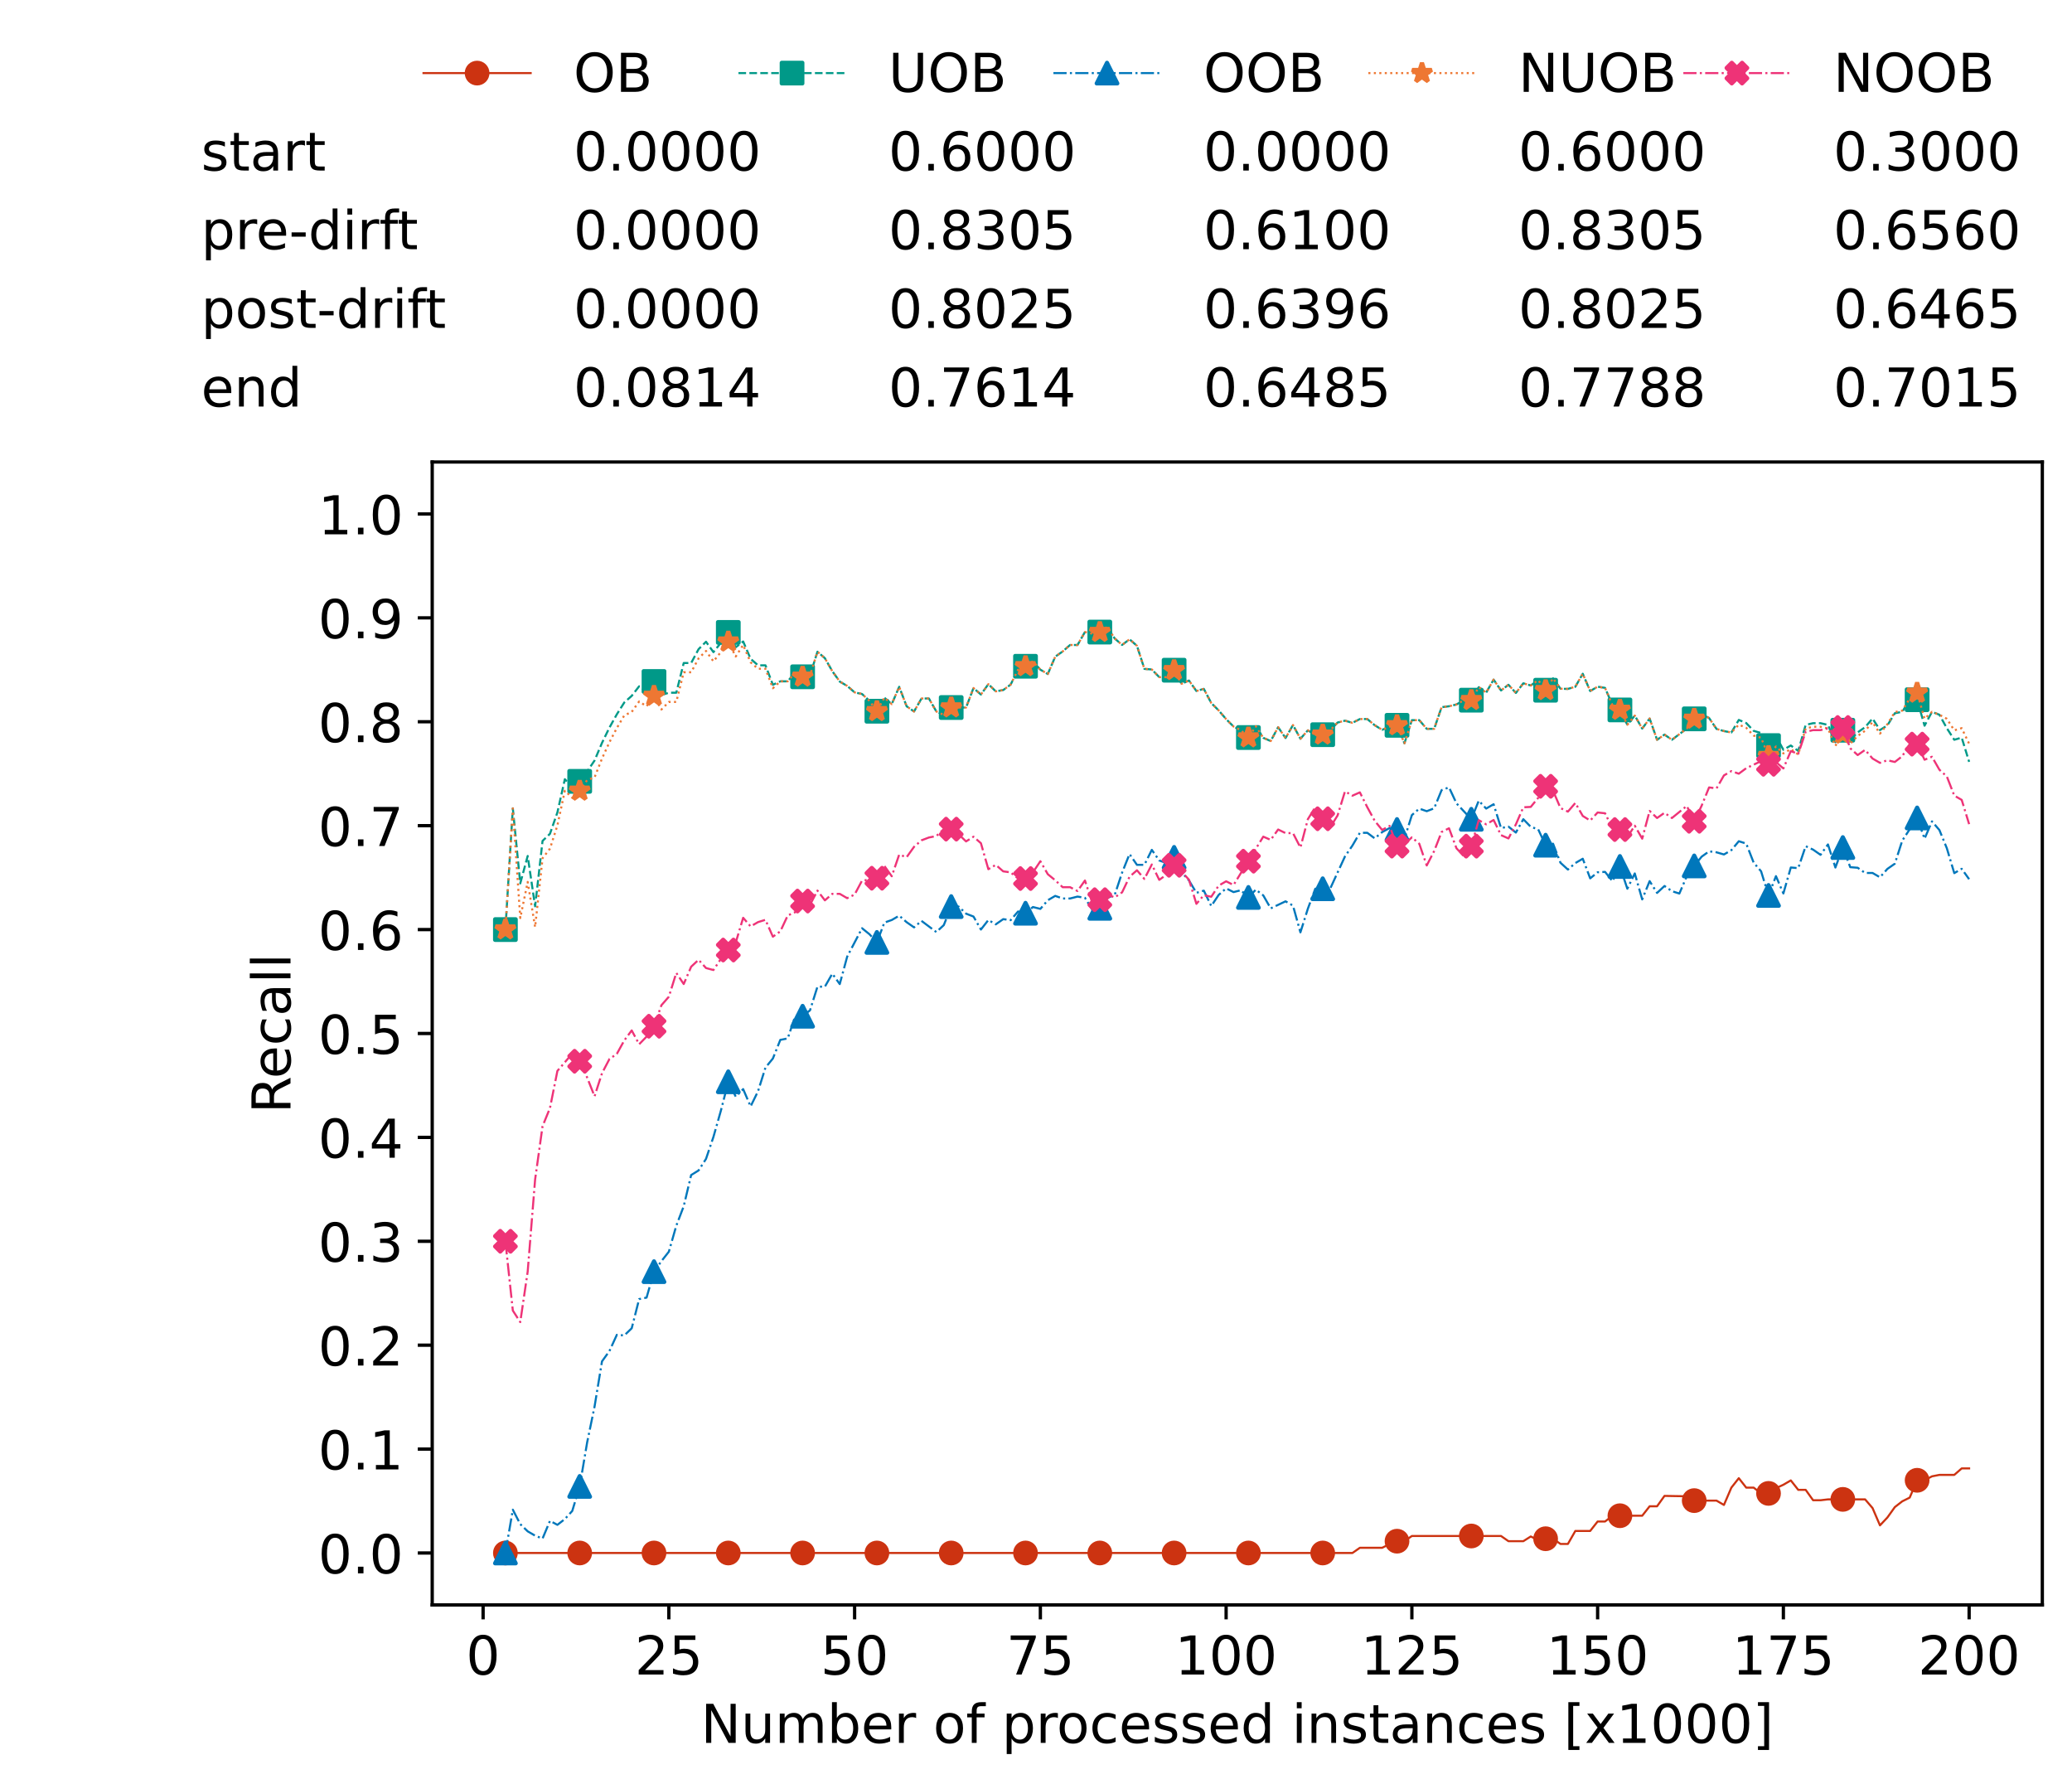 <?xml version="1.0" encoding="utf-8" standalone="no"?>
<!DOCTYPE svg PUBLIC "-//W3C//DTD SVG 1.1//EN"
  "http://www.w3.org/Graphics/SVG/1.1/DTD/svg11.dtd">
<!-- Created with matplotlib (https://matplotlib.org/) -->
<svg height="432.615pt" version="1.1" viewBox="0 0 502.65 432.615" width="502.65pt" xmlns="http://www.w3.org/2000/svg" xmlns:xlink="http://www.w3.org/1999/xlink">
 <defs>
  <style type="text/css">*{stroke-linecap:butt;stroke-linejoin:round;}</style>
 </defs>
 <g id="figure_1">
  <g id="patch_1">
   <path d="M 0 432.615 
L 502.65 432.615 
L 502.65 0 
L 0 0 
z
" style="fill:#ffffff;"/>
  </g>
  <g id="axes_1">
   <g id="patch_2">
    <path d="M 104.85 389.252 
L 495.45 389.252 
L 495.45 112.052 
L 104.85 112.052 
z
" style="fill:#ffffff;"/>
   </g>
   <g id="matplotlib.axis_1">
    <g id="xtick_1">
     <g id="line2d_1">
      <defs>
       <path d="M 0 0 
L 0 3.5 
" id="mc44e4cf64c" style="stroke:#000000;stroke-width:0.8;"/>
      </defs>
      <g>
       <use style="stroke:#000000;stroke-width:0.8;" x="117.197" xlink:href="#mc44e4cf64c" y="389.252"/>
      </g>
     </g>
     <g id="text_1">
      <!-- 0 -->
      <g transform="translate(113.061 406.13)scale(0.13 -0.13)">
       <defs>
        <path d="M 31.781 66.406 
Q 24.172 66.406 20.328 58.906 
Q 16.5 51.422 16.5 36.375 
Q 16.5 21.391 20.328 13.891 
Q 24.172 6.391 31.781 6.391 
Q 39.453 6.391 43.281 13.891 
Q 47.125 21.391 47.125 36.375 
Q 47.125 51.422 43.281 58.906 
Q 39.453 66.406 31.781 66.406 
z
M 31.781 74.219 
Q 44.047 74.219 50.516 64.516 
Q 56.984 54.828 56.984 36.375 
Q 56.984 17.969 50.516 8.266 
Q 44.047 -1.422 31.781 -1.422 
Q 19.531 -1.422 13.062 8.266 
Q 6.594 17.969 6.594 36.375 
Q 6.594 54.828 13.062 64.516 
Q 19.531 74.219 31.781 74.219 
z
" id="DejaVuSans-48"/>
       </defs>
       <use xlink:href="#DejaVuSans-48"/>
      </g>
     </g>
    </g>
    <g id="xtick_2">
     <g id="line2d_2">
      <g>
       <use style="stroke:#000000;stroke-width:0.8;" x="162.259" xlink:href="#mc44e4cf64c" y="389.252"/>
      </g>
     </g>
     <g id="text_2">
      <!-- 25 -->
      <g transform="translate(153.988 406.13)scale(0.13 -0.13)">
       <defs>
        <path d="M 19.188 8.297 
L 53.609 8.297 
L 53.609 0 
L 7.328 0 
L 7.328 8.297 
Q 12.938 14.109 22.625 23.891 
Q 32.328 33.688 34.812 36.531 
Q 39.547 41.844 41.422 45.531 
Q 43.312 49.219 43.312 52.781 
Q 43.312 58.594 39.234 62.25 
Q 35.156 65.922 28.609 65.922 
Q 23.969 65.922 18.812 64.312 
Q 13.672 62.703 7.812 59.422 
L 7.812 69.391 
Q 13.766 71.781 18.938 73 
Q 24.125 74.219 28.422 74.219 
Q 39.75 74.219 46.484 68.547 
Q 53.219 62.891 53.219 53.422 
Q 53.219 48.922 51.531 44.891 
Q 49.859 40.875 45.406 35.406 
Q 44.188 33.984 37.641 27.219 
Q 31.109 20.453 19.188 8.297 
z
" id="DejaVuSans-50"/>
        <path d="M 10.797 72.906 
L 49.516 72.906 
L 49.516 64.594 
L 19.828 64.594 
L 19.828 46.734 
Q 21.969 47.469 24.109 47.828 
Q 26.266 48.188 28.422 48.188 
Q 40.625 48.188 47.75 41.5 
Q 54.891 34.812 54.891 23.391 
Q 54.891 11.625 47.562 5.094 
Q 40.234 -1.422 26.906 -1.422 
Q 22.312 -1.422 17.547 -0.641 
Q 12.797 0.141 7.719 1.703 
L 7.719 11.625 
Q 12.109 9.234 16.797 8.062 
Q 21.484 6.891 26.703 6.891 
Q 35.156 6.891 40.078 11.328 
Q 45.016 15.766 45.016 23.391 
Q 45.016 31 40.078 35.438 
Q 35.156 39.891 26.703 39.891 
Q 22.75 39.891 18.812 39.016 
Q 14.891 38.141 10.797 36.281 
z
" id="DejaVuSans-53"/>
       </defs>
       <use xlink:href="#DejaVuSans-50"/>
       <use x="63.623" xlink:href="#DejaVuSans-53"/>
      </g>
     </g>
    </g>
    <g id="xtick_3">
     <g id="line2d_3">
      <g>
       <use style="stroke:#000000;stroke-width:0.8;" x="207.322" xlink:href="#mc44e4cf64c" y="389.252"/>
      </g>
     </g>
     <g id="text_3">
      <!-- 50 -->
      <g transform="translate(199.05 406.13)scale(0.13 -0.13)">
       <use xlink:href="#DejaVuSans-53"/>
       <use x="63.623" xlink:href="#DejaVuSans-48"/>
      </g>
     </g>
    </g>
    <g id="xtick_4">
     <g id="line2d_4">
      <g>
       <use style="stroke:#000000;stroke-width:0.8;" x="252.384" xlink:href="#mc44e4cf64c" y="389.252"/>
      </g>
     </g>
     <g id="text_4">
      <!-- 75 -->
      <g transform="translate(244.113 406.13)scale(0.13 -0.13)">
       <defs>
        <path d="M 8.203 72.906 
L 55.078 72.906 
L 55.078 68.703 
L 28.609 0 
L 18.312 0 
L 43.219 64.594 
L 8.203 64.594 
z
" id="DejaVuSans-55"/>
       </defs>
       <use xlink:href="#DejaVuSans-55"/>
       <use x="63.623" xlink:href="#DejaVuSans-53"/>
      </g>
     </g>
    </g>
    <g id="xtick_5">
     <g id="line2d_5">
      <g>
       <use style="stroke:#000000;stroke-width:0.8;" x="297.446" xlink:href="#mc44e4cf64c" y="389.252"/>
      </g>
     </g>
     <g id="text_5">
      <!-- 100 -->
      <g transform="translate(285.039 406.13)scale(0.13 -0.13)">
       <defs>
        <path d="M 12.406 8.297 
L 28.516 8.297 
L 28.516 63.922 
L 10.984 60.406 
L 10.984 69.391 
L 28.422 72.906 
L 38.281 72.906 
L 38.281 8.297 
L 54.391 8.297 
L 54.391 0 
L 12.406 0 
z
" id="DejaVuSans-49"/>
       </defs>
       <use xlink:href="#DejaVuSans-49"/>
       <use x="63.623" xlink:href="#DejaVuSans-48"/>
       <use x="127.246" xlink:href="#DejaVuSans-48"/>
      </g>
     </g>
    </g>
    <g id="xtick_6">
     <g id="line2d_6">
      <g>
       <use style="stroke:#000000;stroke-width:0.8;" x="342.509" xlink:href="#mc44e4cf64c" y="389.252"/>
      </g>
     </g>
     <g id="text_6">
      <!-- 125 -->
      <g transform="translate(330.102 406.13)scale(0.13 -0.13)">
       <use xlink:href="#DejaVuSans-49"/>
       <use x="63.623" xlink:href="#DejaVuSans-50"/>
       <use x="127.246" xlink:href="#DejaVuSans-53"/>
      </g>
     </g>
    </g>
    <g id="xtick_7">
     <g id="line2d_7">
      <g>
       <use style="stroke:#000000;stroke-width:0.8;" x="387.571" xlink:href="#mc44e4cf64c" y="389.252"/>
      </g>
     </g>
     <g id="text_7">
      <!-- 150 -->
      <g transform="translate(375.164 406.13)scale(0.13 -0.13)">
       <use xlink:href="#DejaVuSans-49"/>
       <use x="63.623" xlink:href="#DejaVuSans-53"/>
       <use x="127.246" xlink:href="#DejaVuSans-48"/>
      </g>
     </g>
    </g>
    <g id="xtick_8">
     <g id="line2d_8">
      <g>
       <use style="stroke:#000000;stroke-width:0.8;" x="432.633" xlink:href="#mc44e4cf64c" y="389.252"/>
      </g>
     </g>
     <g id="text_8">
      <!-- 175 -->
      <g transform="translate(420.226 406.13)scale(0.13 -0.13)">
       <use xlink:href="#DejaVuSans-49"/>
       <use x="63.623" xlink:href="#DejaVuSans-55"/>
       <use x="127.246" xlink:href="#DejaVuSans-53"/>
      </g>
     </g>
    </g>
    <g id="xtick_9">
     <g id="line2d_9">
      <g>
       <use style="stroke:#000000;stroke-width:0.8;" x="477.695" xlink:href="#mc44e4cf64c" y="389.252"/>
      </g>
     </g>
     <g id="text_9">
      <!-- 200 -->
      <g transform="translate(465.289 406.13)scale(0.13 -0.13)">
       <use xlink:href="#DejaVuSans-50"/>
       <use x="63.623" xlink:href="#DejaVuSans-48"/>
       <use x="127.246" xlink:href="#DejaVuSans-48"/>
      </g>
     </g>
    </g>
    <g id="text_10">
     <!-- Number of processed instances [x1000] -->
     <g transform="translate(170.025 422.711)scale(0.13 -0.13)">
      <defs>
       <path d="M 9.812 72.906 
L 23.094 72.906 
L 55.422 11.922 
L 55.422 72.906 
L 64.984 72.906 
L 64.984 0 
L 51.703 0 
L 19.391 60.984 
L 19.391 0 
L 9.812 0 
z
" id="DejaVuSans-78"/>
       <path d="M 8.5 21.578 
L 8.5 54.688 
L 17.484 54.688 
L 17.484 21.922 
Q 17.484 14.156 20.5 10.266 
Q 23.531 6.391 29.594 6.391 
Q 36.859 6.391 41.078 11.031 
Q 45.312 15.672 45.312 23.688 
L 45.312 54.688 
L 54.297 54.688 
L 54.297 0 
L 45.312 0 
L 45.312 8.406 
Q 42.047 3.422 37.719 1 
Q 33.406 -1.422 27.688 -1.422 
Q 18.266 -1.422 13.375 4.438 
Q 8.5 10.297 8.5 21.578 
z
M 31.109 56 
z
" id="DejaVuSans-117"/>
       <path d="M 52 44.188 
Q 55.375 50.25 60.062 53.125 
Q 64.75 56 71.094 56 
Q 79.641 56 84.281 50.016 
Q 88.922 44.047 88.922 33.016 
L 88.922 0 
L 79.891 0 
L 79.891 32.719 
Q 79.891 40.578 77.094 44.375 
Q 74.312 48.188 68.609 48.188 
Q 61.625 48.188 57.562 43.547 
Q 53.516 38.922 53.516 30.906 
L 53.516 0 
L 44.484 0 
L 44.484 32.719 
Q 44.484 40.625 41.703 44.406 
Q 38.922 48.188 33.109 48.188 
Q 26.219 48.188 22.156 43.531 
Q 18.109 38.875 18.109 30.906 
L 18.109 0 
L 9.078 0 
L 9.078 54.688 
L 18.109 54.688 
L 18.109 46.188 
Q 21.188 51.219 25.484 53.609 
Q 29.781 56 35.688 56 
Q 41.656 56 45.828 52.969 
Q 50 49.953 52 44.188 
z
" id="DejaVuSans-109"/>
       <path d="M 48.688 27.297 
Q 48.688 37.203 44.609 42.844 
Q 40.531 48.484 33.406 48.484 
Q 26.266 48.484 22.188 42.844 
Q 18.109 37.203 18.109 27.297 
Q 18.109 17.391 22.188 11.75 
Q 26.266 6.109 33.406 6.109 
Q 40.531 6.109 44.609 11.75 
Q 48.688 17.391 48.688 27.297 
z
M 18.109 46.391 
Q 20.953 51.266 25.266 53.625 
Q 29.594 56 35.594 56 
Q 45.562 56 51.781 48.094 
Q 58.016 40.188 58.016 27.297 
Q 58.016 14.406 51.781 6.484 
Q 45.562 -1.422 35.594 -1.422 
Q 29.594 -1.422 25.266 0.953 
Q 20.953 3.328 18.109 8.203 
L 18.109 0 
L 9.078 0 
L 9.078 75.984 
L 18.109 75.984 
z
" id="DejaVuSans-98"/>
       <path d="M 56.203 29.594 
L 56.203 25.203 
L 14.891 25.203 
Q 15.484 15.922 20.484 11.062 
Q 25.484 6.203 34.422 6.203 
Q 39.594 6.203 44.453 7.469 
Q 49.312 8.734 54.109 11.281 
L 54.109 2.781 
Q 49.266 0.734 44.188 -0.344 
Q 39.109 -1.422 33.891 -1.422 
Q 20.797 -1.422 13.156 6.188 
Q 5.516 13.812 5.516 26.812 
Q 5.516 40.234 12.766 48.109 
Q 20.016 56 32.328 56 
Q 43.359 56 49.781 48.891 
Q 56.203 41.797 56.203 29.594 
z
M 47.219 32.234 
Q 47.125 39.594 43.094 43.984 
Q 39.062 48.391 32.422 48.391 
Q 24.906 48.391 20.391 44.141 
Q 15.875 39.891 15.188 32.172 
z
" id="DejaVuSans-101"/>
       <path d="M 41.109 46.297 
Q 39.594 47.172 37.812 47.578 
Q 36.031 48 33.891 48 
Q 26.266 48 22.188 43.047 
Q 18.109 38.094 18.109 28.812 
L 18.109 0 
L 9.078 0 
L 9.078 54.688 
L 18.109 54.688 
L 18.109 46.188 
Q 20.953 51.172 25.484 53.578 
Q 30.031 56 36.531 56 
Q 37.453 56 38.578 55.875 
Q 39.703 55.766 41.062 55.516 
z
" id="DejaVuSans-114"/>
       <path id="DejaVuSans-32"/>
       <path d="M 30.609 48.391 
Q 23.391 48.391 19.188 42.75 
Q 14.984 37.109 14.984 27.297 
Q 14.984 17.484 19.156 11.844 
Q 23.344 6.203 30.609 6.203 
Q 37.797 6.203 41.984 11.859 
Q 46.188 17.531 46.188 27.297 
Q 46.188 37.016 41.984 42.703 
Q 37.797 48.391 30.609 48.391 
z
M 30.609 56 
Q 42.328 56 49.016 48.375 
Q 55.719 40.766 55.719 27.297 
Q 55.719 13.875 49.016 6.219 
Q 42.328 -1.422 30.609 -1.422 
Q 18.844 -1.422 12.172 6.219 
Q 5.516 13.875 5.516 27.297 
Q 5.516 40.766 12.172 48.375 
Q 18.844 56 30.609 56 
z
" id="DejaVuSans-111"/>
       <path d="M 37.109 75.984 
L 37.109 68.5 
L 28.516 68.5 
Q 23.688 68.5 21.797 66.547 
Q 19.922 64.594 19.922 59.516 
L 19.922 54.688 
L 34.719 54.688 
L 34.719 47.703 
L 19.922 47.703 
L 19.922 0 
L 10.891 0 
L 10.891 47.703 
L 2.297 47.703 
L 2.297 54.688 
L 10.891 54.688 
L 10.891 58.5 
Q 10.891 67.625 15.141 71.797 
Q 19.391 75.984 28.609 75.984 
z
" id="DejaVuSans-102"/>
       <path d="M 18.109 8.203 
L 18.109 -20.797 
L 9.078 -20.797 
L 9.078 54.688 
L 18.109 54.688 
L 18.109 46.391 
Q 20.953 51.266 25.266 53.625 
Q 29.594 56 35.594 56 
Q 45.562 56 51.781 48.094 
Q 58.016 40.188 58.016 27.297 
Q 58.016 14.406 51.781 6.484 
Q 45.562 -1.422 35.594 -1.422 
Q 29.594 -1.422 25.266 0.953 
Q 20.953 3.328 18.109 8.203 
z
M 48.688 27.297 
Q 48.688 37.203 44.609 42.844 
Q 40.531 48.484 33.406 48.484 
Q 26.266 48.484 22.188 42.844 
Q 18.109 37.203 18.109 27.297 
Q 18.109 17.391 22.188 11.75 
Q 26.266 6.109 33.406 6.109 
Q 40.531 6.109 44.609 11.75 
Q 48.688 17.391 48.688 27.297 
z
" id="DejaVuSans-112"/>
       <path d="M 48.781 52.594 
L 48.781 44.188 
Q 44.969 46.297 41.141 47.344 
Q 37.312 48.391 33.406 48.391 
Q 24.656 48.391 19.812 42.844 
Q 14.984 37.312 14.984 27.297 
Q 14.984 17.281 19.812 11.734 
Q 24.656 6.203 33.406 6.203 
Q 37.312 6.203 41.141 7.25 
Q 44.969 8.297 48.781 10.406 
L 48.781 2.094 
Q 45.016 0.344 40.984 -0.531 
Q 36.969 -1.422 32.422 -1.422 
Q 20.062 -1.422 12.781 6.344 
Q 5.516 14.109 5.516 27.297 
Q 5.516 40.672 12.859 48.328 
Q 20.219 56 33.016 56 
Q 37.156 56 41.109 55.141 
Q 45.062 54.297 48.781 52.594 
z
" id="DejaVuSans-99"/>
       <path d="M 44.281 53.078 
L 44.281 44.578 
Q 40.484 46.531 36.375 47.5 
Q 32.281 48.484 27.875 48.484 
Q 21.188 48.484 17.844 46.438 
Q 14.5 44.391 14.5 40.281 
Q 14.5 37.156 16.891 35.375 
Q 19.281 33.594 26.516 31.984 
L 29.594 31.297 
Q 39.156 29.25 43.188 25.516 
Q 47.219 21.781 47.219 15.094 
Q 47.219 7.469 41.188 3.016 
Q 35.156 -1.422 24.609 -1.422 
Q 20.219 -1.422 15.453 -0.562 
Q 10.688 0.297 5.422 2 
L 5.422 11.281 
Q 10.406 8.688 15.234 7.391 
Q 20.062 6.109 24.812 6.109 
Q 31.156 6.109 34.562 8.281 
Q 37.984 10.453 37.984 14.406 
Q 37.984 18.062 35.516 20.016 
Q 33.062 21.969 24.703 23.781 
L 21.578 24.516 
Q 13.234 26.266 9.516 29.906 
Q 5.812 33.547 5.812 39.891 
Q 5.812 47.609 11.281 51.797 
Q 16.75 56 26.812 56 
Q 31.781 56 36.172 55.266 
Q 40.578 54.547 44.281 53.078 
z
" id="DejaVuSans-115"/>
       <path d="M 45.406 46.391 
L 45.406 75.984 
L 54.391 75.984 
L 54.391 0 
L 45.406 0 
L 45.406 8.203 
Q 42.578 3.328 38.25 0.953 
Q 33.938 -1.422 27.875 -1.422 
Q 17.969 -1.422 11.734 6.484 
Q 5.516 14.406 5.516 27.297 
Q 5.516 40.188 11.734 48.094 
Q 17.969 56 27.875 56 
Q 33.938 56 38.25 53.625 
Q 42.578 51.266 45.406 46.391 
z
M 14.797 27.297 
Q 14.797 17.391 18.875 11.75 
Q 22.953 6.109 30.078 6.109 
Q 37.203 6.109 41.297 11.75 
Q 45.406 17.391 45.406 27.297 
Q 45.406 37.203 41.297 42.844 
Q 37.203 48.484 30.078 48.484 
Q 22.953 48.484 18.875 42.844 
Q 14.797 37.203 14.797 27.297 
z
" id="DejaVuSans-100"/>
       <path d="M 9.422 54.688 
L 18.406 54.688 
L 18.406 0 
L 9.422 0 
z
M 9.422 75.984 
L 18.406 75.984 
L 18.406 64.594 
L 9.422 64.594 
z
" id="DejaVuSans-105"/>
       <path d="M 54.891 33.016 
L 54.891 0 
L 45.906 0 
L 45.906 32.719 
Q 45.906 40.484 42.875 44.328 
Q 39.844 48.188 33.797 48.188 
Q 26.516 48.188 22.312 43.547 
Q 18.109 38.922 18.109 30.906 
L 18.109 0 
L 9.078 0 
L 9.078 54.688 
L 18.109 54.688 
L 18.109 46.188 
Q 21.344 51.125 25.703 53.562 
Q 30.078 56 35.797 56 
Q 45.219 56 50.047 50.172 
Q 54.891 44.344 54.891 33.016 
z
" id="DejaVuSans-110"/>
       <path d="M 18.312 70.219 
L 18.312 54.688 
L 36.812 54.688 
L 36.812 47.703 
L 18.312 47.703 
L 18.312 18.016 
Q 18.312 11.328 20.141 9.422 
Q 21.969 7.516 27.594 7.516 
L 36.812 7.516 
L 36.812 0 
L 27.594 0 
Q 17.188 0 13.234 3.875 
Q 9.281 7.766 9.281 18.016 
L 9.281 47.703 
L 2.688 47.703 
L 2.688 54.688 
L 9.281 54.688 
L 9.281 70.219 
z
" id="DejaVuSans-116"/>
       <path d="M 34.281 27.484 
Q 23.391 27.484 19.188 25 
Q 14.984 22.516 14.984 16.5 
Q 14.984 11.719 18.141 8.906 
Q 21.297 6.109 26.703 6.109 
Q 34.188 6.109 38.703 11.406 
Q 43.219 16.703 43.219 25.484 
L 43.219 27.484 
z
M 52.203 31.203 
L 52.203 0 
L 43.219 0 
L 43.219 8.297 
Q 40.141 3.328 35.547 0.953 
Q 30.953 -1.422 24.312 -1.422 
Q 15.922 -1.422 10.953 3.297 
Q 6 8.016 6 15.922 
Q 6 25.141 12.172 29.828 
Q 18.359 34.516 30.609 34.516 
L 43.219 34.516 
L 43.219 35.406 
Q 43.219 41.609 39.141 45 
Q 35.062 48.391 27.688 48.391 
Q 23 48.391 18.547 47.266 
Q 14.109 46.141 10.016 43.891 
L 10.016 52.203 
Q 14.938 54.109 19.578 55.047 
Q 24.219 56 28.609 56 
Q 40.484 56 46.344 49.844 
Q 52.203 43.703 52.203 31.203 
z
" id="DejaVuSans-97"/>
       <path d="M 8.594 75.984 
L 29.297 75.984 
L 29.297 69 
L 17.578 69 
L 17.578 -6.203 
L 29.297 -6.203 
L 29.297 -13.188 
L 8.594 -13.188 
z
" id="DejaVuSans-91"/>
       <path d="M 54.891 54.688 
L 35.109 28.078 
L 55.906 0 
L 45.312 0 
L 29.391 21.484 
L 13.484 0 
L 2.875 0 
L 24.125 28.609 
L 4.688 54.688 
L 15.281 54.688 
L 29.781 35.203 
L 44.281 54.688 
z
" id="DejaVuSans-120"/>
       <path d="M 30.422 75.984 
L 30.422 -13.188 
L 9.719 -13.188 
L 9.719 -6.203 
L 21.391 -6.203 
L 21.391 69 
L 9.719 69 
L 9.719 75.984 
z
" id="DejaVuSans-93"/>
      </defs>
      <use xlink:href="#DejaVuSans-78"/>
      <use x="74.805" xlink:href="#DejaVuSans-117"/>
      <use x="138.184" xlink:href="#DejaVuSans-109"/>
      <use x="235.596" xlink:href="#DejaVuSans-98"/>
      <use x="299.072" xlink:href="#DejaVuSans-101"/>
      <use x="360.596" xlink:href="#DejaVuSans-114"/>
      <use x="401.709" xlink:href="#DejaVuSans-32"/>
      <use x="433.496" xlink:href="#DejaVuSans-111"/>
      <use x="494.678" xlink:href="#DejaVuSans-102"/>
      <use x="529.883" xlink:href="#DejaVuSans-32"/>
      <use x="561.67" xlink:href="#DejaVuSans-112"/>
      <use x="625.146" xlink:href="#DejaVuSans-114"/>
      <use x="664.01" xlink:href="#DejaVuSans-111"/>
      <use x="725.191" xlink:href="#DejaVuSans-99"/>
      <use x="780.172" xlink:href="#DejaVuSans-101"/>
      <use x="841.695" xlink:href="#DejaVuSans-115"/>
      <use x="893.795" xlink:href="#DejaVuSans-115"/>
      <use x="945.895" xlink:href="#DejaVuSans-101"/>
      <use x="1007.418" xlink:href="#DejaVuSans-100"/>
      <use x="1070.895" xlink:href="#DejaVuSans-32"/>
      <use x="1102.682" xlink:href="#DejaVuSans-105"/>
      <use x="1130.465" xlink:href="#DejaVuSans-110"/>
      <use x="1193.844" xlink:href="#DejaVuSans-115"/>
      <use x="1245.943" xlink:href="#DejaVuSans-116"/>
      <use x="1285.152" xlink:href="#DejaVuSans-97"/>
      <use x="1346.432" xlink:href="#DejaVuSans-110"/>
      <use x="1409.811" xlink:href="#DejaVuSans-99"/>
      <use x="1464.791" xlink:href="#DejaVuSans-101"/>
      <use x="1526.314" xlink:href="#DejaVuSans-115"/>
      <use x="1578.414" xlink:href="#DejaVuSans-32"/>
      <use x="1610.201" xlink:href="#DejaVuSans-91"/>
      <use x="1649.215" xlink:href="#DejaVuSans-120"/>
      <use x="1708.395" xlink:href="#DejaVuSans-49"/>
      <use x="1772.018" xlink:href="#DejaVuSans-48"/>
      <use x="1835.641" xlink:href="#DejaVuSans-48"/>
      <use x="1899.264" xlink:href="#DejaVuSans-48"/>
      <use x="1962.887" xlink:href="#DejaVuSans-93"/>
     </g>
    </g>
   </g>
   <g id="matplotlib.axis_2">
    <g id="ytick_1">
     <g id="line2d_10">
      <defs>
       <path d="M 0 0 
L -3.5 0 
" id="m0666d5bed8" style="stroke:#000000;stroke-width:0.8;"/>
      </defs>
      <g>
       <use style="stroke:#000000;stroke-width:0.8;" x="104.85" xlink:href="#m0666d5bed8" y="376.652"/>
      </g>
     </g>
     <g id="text_11">
      <!-- 0.0 -->
      <g transform="translate(77.176 381.591)scale(0.13 -0.13)">
       <defs>
        <path d="M 10.688 12.406 
L 21 12.406 
L 21 0 
L 10.688 0 
z
" id="DejaVuSans-46"/>
       </defs>
       <use xlink:href="#DejaVuSans-48"/>
       <use x="63.623" xlink:href="#DejaVuSans-46"/>
       <use x="95.41" xlink:href="#DejaVuSans-48"/>
      </g>
     </g>
    </g>
    <g id="ytick_2">
     <g id="line2d_11">
      <g>
       <use style="stroke:#000000;stroke-width:0.8;" x="104.85" xlink:href="#m0666d5bed8" y="351.452"/>
      </g>
     </g>
     <g id="text_12">
      <!-- 0.1 -->
      <g transform="translate(77.176 356.391)scale(0.13 -0.13)">
       <use xlink:href="#DejaVuSans-48"/>
       <use x="63.623" xlink:href="#DejaVuSans-46"/>
       <use x="95.41" xlink:href="#DejaVuSans-49"/>
      </g>
     </g>
    </g>
    <g id="ytick_3">
     <g id="line2d_12">
      <g>
       <use style="stroke:#000000;stroke-width:0.8;" x="104.85" xlink:href="#m0666d5bed8" y="326.252"/>
      </g>
     </g>
     <g id="text_13">
      <!-- 0.2 -->
      <g transform="translate(77.176 331.191)scale(0.13 -0.13)">
       <use xlink:href="#DejaVuSans-48"/>
       <use x="63.623" xlink:href="#DejaVuSans-46"/>
       <use x="95.41" xlink:href="#DejaVuSans-50"/>
      </g>
     </g>
    </g>
    <g id="ytick_4">
     <g id="line2d_13">
      <g>
       <use style="stroke:#000000;stroke-width:0.8;" x="104.85" xlink:href="#m0666d5bed8" y="301.052"/>
      </g>
     </g>
     <g id="text_14">
      <!-- 0.3 -->
      <g transform="translate(77.176 305.991)scale(0.13 -0.13)">
       <defs>
        <path d="M 40.578 39.312 
Q 47.656 37.797 51.625 33 
Q 55.609 28.219 55.609 21.188 
Q 55.609 10.406 48.188 4.484 
Q 40.766 -1.422 27.094 -1.422 
Q 22.516 -1.422 17.656 -0.516 
Q 12.797 0.391 7.625 2.203 
L 7.625 11.719 
Q 11.719 9.328 16.594 8.109 
Q 21.484 6.891 26.812 6.891 
Q 36.078 6.891 40.938 10.547 
Q 45.797 14.203 45.797 21.188 
Q 45.797 27.641 41.281 31.266 
Q 36.766 34.906 28.719 34.906 
L 20.219 34.906 
L 20.219 43.016 
L 29.109 43.016 
Q 36.375 43.016 40.234 45.922 
Q 44.094 48.828 44.094 54.297 
Q 44.094 59.906 40.109 62.906 
Q 36.141 65.922 28.719 65.922 
Q 24.656 65.922 20.016 65.031 
Q 15.375 64.156 9.812 62.312 
L 9.812 71.094 
Q 15.438 72.656 20.344 73.438 
Q 25.25 74.219 29.594 74.219 
Q 40.828 74.219 47.359 69.109 
Q 53.906 64.016 53.906 55.328 
Q 53.906 49.266 50.438 45.094 
Q 46.969 40.922 40.578 39.312 
z
" id="DejaVuSans-51"/>
       </defs>
       <use xlink:href="#DejaVuSans-48"/>
       <use x="63.623" xlink:href="#DejaVuSans-46"/>
       <use x="95.41" xlink:href="#DejaVuSans-51"/>
      </g>
     </g>
    </g>
    <g id="ytick_5">
     <g id="line2d_14">
      <g>
       <use style="stroke:#000000;stroke-width:0.8;" x="104.85" xlink:href="#m0666d5bed8" y="275.852"/>
      </g>
     </g>
     <g id="text_15">
      <!-- 0.4 -->
      <g transform="translate(77.176 280.791)scale(0.13 -0.13)">
       <defs>
        <path d="M 37.797 64.312 
L 12.891 25.391 
L 37.797 25.391 
z
M 35.203 72.906 
L 47.609 72.906 
L 47.609 25.391 
L 58.016 25.391 
L 58.016 17.188 
L 47.609 17.188 
L 47.609 0 
L 37.797 0 
L 37.797 17.188 
L 4.891 17.188 
L 4.891 26.703 
z
" id="DejaVuSans-52"/>
       </defs>
       <use xlink:href="#DejaVuSans-48"/>
       <use x="63.623" xlink:href="#DejaVuSans-46"/>
       <use x="95.41" xlink:href="#DejaVuSans-52"/>
      </g>
     </g>
    </g>
    <g id="ytick_6">
     <g id="line2d_15">
      <g>
       <use style="stroke:#000000;stroke-width:0.8;" x="104.85" xlink:href="#m0666d5bed8" y="250.652"/>
      </g>
     </g>
     <g id="text_16">
      <!-- 0.5 -->
      <g transform="translate(77.176 255.591)scale(0.13 -0.13)">
       <use xlink:href="#DejaVuSans-48"/>
       <use x="63.623" xlink:href="#DejaVuSans-46"/>
       <use x="95.41" xlink:href="#DejaVuSans-53"/>
      </g>
     </g>
    </g>
    <g id="ytick_7">
     <g id="line2d_16">
      <g>
       <use style="stroke:#000000;stroke-width:0.8;" x="104.85" xlink:href="#m0666d5bed8" y="225.452"/>
      </g>
     </g>
     <g id="text_17">
      <!-- 0.6 -->
      <g transform="translate(77.176 230.391)scale(0.13 -0.13)">
       <defs>
        <path d="M 33.016 40.375 
Q 26.375 40.375 22.484 35.828 
Q 18.609 31.297 18.609 23.391 
Q 18.609 15.531 22.484 10.953 
Q 26.375 6.391 33.016 6.391 
Q 39.656 6.391 43.531 10.953 
Q 47.406 15.531 47.406 23.391 
Q 47.406 31.297 43.531 35.828 
Q 39.656 40.375 33.016 40.375 
z
M 52.594 71.297 
L 52.594 62.312 
Q 48.875 64.062 45.094 64.984 
Q 41.312 65.922 37.594 65.922 
Q 27.828 65.922 22.672 59.328 
Q 17.531 52.734 16.797 39.406 
Q 19.672 43.656 24.016 45.922 
Q 28.375 48.188 33.594 48.188 
Q 44.578 48.188 50.953 41.516 
Q 57.328 34.859 57.328 23.391 
Q 57.328 12.156 50.688 5.359 
Q 44.047 -1.422 33.016 -1.422 
Q 20.359 -1.422 13.672 8.266 
Q 6.984 17.969 6.984 36.375 
Q 6.984 53.656 15.188 63.938 
Q 23.391 74.219 37.203 74.219 
Q 40.922 74.219 44.703 73.484 
Q 48.484 72.75 52.594 71.297 
z
" id="DejaVuSans-54"/>
       </defs>
       <use xlink:href="#DejaVuSans-48"/>
       <use x="63.623" xlink:href="#DejaVuSans-46"/>
       <use x="95.41" xlink:href="#DejaVuSans-54"/>
      </g>
     </g>
    </g>
    <g id="ytick_8">
     <g id="line2d_17">
      <g>
       <use style="stroke:#000000;stroke-width:0.8;" x="104.85" xlink:href="#m0666d5bed8" y="200.252"/>
      </g>
     </g>
     <g id="text_18">
      <!-- 0.7 -->
      <g transform="translate(77.176 205.191)scale(0.13 -0.13)">
       <use xlink:href="#DejaVuSans-48"/>
       <use x="63.623" xlink:href="#DejaVuSans-46"/>
       <use x="95.41" xlink:href="#DejaVuSans-55"/>
      </g>
     </g>
    </g>
    <g id="ytick_9">
     <g id="line2d_18">
      <g>
       <use style="stroke:#000000;stroke-width:0.8;" x="104.85" xlink:href="#m0666d5bed8" y="175.052"/>
      </g>
     </g>
     <g id="text_19">
      <!-- 0.8 -->
      <g transform="translate(77.176 179.991)scale(0.13 -0.13)">
       <defs>
        <path d="M 31.781 34.625 
Q 24.75 34.625 20.719 30.859 
Q 16.703 27.094 16.703 20.516 
Q 16.703 13.922 20.719 10.156 
Q 24.75 6.391 31.781 6.391 
Q 38.812 6.391 42.859 10.172 
Q 46.922 13.969 46.922 20.516 
Q 46.922 27.094 42.891 30.859 
Q 38.875 34.625 31.781 34.625 
z
M 21.922 38.812 
Q 15.578 40.375 12.031 44.719 
Q 8.5 49.078 8.5 55.328 
Q 8.5 64.062 14.719 69.141 
Q 20.953 74.219 31.781 74.219 
Q 42.672 74.219 48.875 69.141 
Q 55.078 64.062 55.078 55.328 
Q 55.078 49.078 51.531 44.719 
Q 48 40.375 41.703 38.812 
Q 48.828 37.156 52.797 32.312 
Q 56.781 27.484 56.781 20.516 
Q 56.781 9.906 50.312 4.234 
Q 43.844 -1.422 31.781 -1.422 
Q 19.734 -1.422 13.25 4.234 
Q 6.781 9.906 6.781 20.516 
Q 6.781 27.484 10.781 32.312 
Q 14.797 37.156 21.922 38.812 
z
M 18.312 54.391 
Q 18.312 48.734 21.844 45.562 
Q 25.391 42.391 31.781 42.391 
Q 38.141 42.391 41.719 45.562 
Q 45.312 48.734 45.312 54.391 
Q 45.312 60.062 41.719 63.234 
Q 38.141 66.406 31.781 66.406 
Q 25.391 66.406 21.844 63.234 
Q 18.312 60.062 18.312 54.391 
z
" id="DejaVuSans-56"/>
       </defs>
       <use xlink:href="#DejaVuSans-48"/>
       <use x="63.623" xlink:href="#DejaVuSans-46"/>
       <use x="95.41" xlink:href="#DejaVuSans-56"/>
      </g>
     </g>
    </g>
    <g id="ytick_10">
     <g id="line2d_19">
      <g>
       <use style="stroke:#000000;stroke-width:0.8;" x="104.85" xlink:href="#m0666d5bed8" y="149.852"/>
      </g>
     </g>
     <g id="text_20">
      <!-- 0.9 -->
      <g transform="translate(77.176 154.791)scale(0.13 -0.13)">
       <defs>
        <path d="M 10.984 1.516 
L 10.984 10.5 
Q 14.703 8.734 18.5 7.812 
Q 22.312 6.891 25.984 6.891 
Q 35.75 6.891 40.891 13.453 
Q 46.047 20.016 46.781 33.406 
Q 43.953 29.203 39.594 26.953 
Q 35.25 24.703 29.984 24.703 
Q 19.047 24.703 12.672 31.312 
Q 6.297 37.938 6.297 49.422 
Q 6.297 60.641 12.938 67.422 
Q 19.578 74.219 30.609 74.219 
Q 43.266 74.219 49.922 64.516 
Q 56.594 54.828 56.594 36.375 
Q 56.594 19.141 48.406 8.859 
Q 40.234 -1.422 26.422 -1.422 
Q 22.703 -1.422 18.891 -0.688 
Q 15.094 0.047 10.984 1.516 
z
M 30.609 32.422 
Q 37.25 32.422 41.125 36.953 
Q 45.016 41.5 45.016 49.422 
Q 45.016 57.281 41.125 61.844 
Q 37.25 66.406 30.609 66.406 
Q 23.969 66.406 20.094 61.844 
Q 16.219 57.281 16.219 49.422 
Q 16.219 41.5 20.094 36.953 
Q 23.969 32.422 30.609 32.422 
z
" id="DejaVuSans-57"/>
       </defs>
       <use xlink:href="#DejaVuSans-48"/>
       <use x="63.623" xlink:href="#DejaVuSans-46"/>
       <use x="95.41" xlink:href="#DejaVuSans-57"/>
      </g>
     </g>
    </g>
    <g id="ytick_11">
     <g id="line2d_20">
      <g>
       <use style="stroke:#000000;stroke-width:0.8;" x="104.85" xlink:href="#m0666d5bed8" y="124.652"/>
      </g>
     </g>
     <g id="text_21">
      <!-- 1.0 -->
      <g transform="translate(77.176 129.591)scale(0.13 -0.13)">
       <use xlink:href="#DejaVuSans-49"/>
       <use x="63.623" xlink:href="#DejaVuSans-46"/>
       <use x="95.41" xlink:href="#DejaVuSans-48"/>
      </g>
     </g>
    </g>
    <g id="text_22">
     <!-- Recall -->
     <g transform="translate(70.472 270.044)rotate(-90)scale(0.13 -0.13)">
      <defs>
       <path d="M 44.391 34.188 
Q 47.562 33.109 50.562 29.594 
Q 53.562 26.078 56.594 19.922 
L 66.609 0 
L 56 0 
L 46.688 18.703 
Q 43.062 26.031 39.672 28.422 
Q 36.281 30.812 30.422 30.812 
L 19.672 30.812 
L 19.672 0 
L 9.812 0 
L 9.812 72.906 
L 32.078 72.906 
Q 44.578 72.906 50.734 67.672 
Q 56.891 62.453 56.891 51.906 
Q 56.891 45.016 53.688 40.469 
Q 50.484 35.938 44.391 34.188 
z
M 19.672 64.797 
L 19.672 38.922 
L 32.078 38.922 
Q 39.203 38.922 42.844 42.219 
Q 46.484 45.516 46.484 51.906 
Q 46.484 58.297 42.844 61.547 
Q 39.203 64.797 32.078 64.797 
z
" id="DejaVuSans-82"/>
       <path d="M 9.422 75.984 
L 18.406 75.984 
L 18.406 0 
L 9.422 0 
z
" id="DejaVuSans-108"/>
      </defs>
      <use xlink:href="#DejaVuSans-82"/>
      <use x="64.982" xlink:href="#DejaVuSans-101"/>
      <use x="126.506" xlink:href="#DejaVuSans-99"/>
      <use x="181.486" xlink:href="#DejaVuSans-97"/>
      <use x="242.766" xlink:href="#DejaVuSans-108"/>
      <use x="270.549" xlink:href="#DejaVuSans-108"/>
     </g>
    </g>
   </g>
   <g id="line2d_21"/>
   <g id="line2d_22"/>
   <g id="line2d_23"/>
   <g id="line2d_24"/>
   <g id="line2d_25"/>
   <g id="line2d_26">
    <path clip-path="url(#p7ce8ff6680)" d="M 122.605 376.652 
L 328.089 376.652 
L 329.891 375.392 
L 335.299 375.392 
L 337.101 374.492 
L 338.904 373.792 
L 340.706 373.792 
L 342.509 372.532 
L 364.138 372.532 
L 365.941 373.792 
L 369.546 373.792 
L 371.348 372.646 
L 373.151 373.546 
L 374.953 373.196 
L 376.756 373.196 
L 378.558 374.456 
L 380.361 374.456 
L 382.163 371.306 
L 385.768 371.306 
L 387.571 369.015 
L 389.373 369.015 
L 391.176 367.615 
L 398.386 367.615 
L 400.188 365.325 
L 401.991 365.325 
L 403.793 362.805 
L 409.201 362.9 
L 411.003 363.95 
L 416.411 363.95 
L 418.213 365 
L 420.016 360.8 
L 421.818 358.509 
L 423.621 360.8 
L 425.423 360.8 
L 427.226 362.2 
L 429.028 362.2 
L 430.831 360.94 
L 432.633 360.1 
L 434.436 359.05 
L 436.238 361.341 
L 438.041 361.341 
L 439.843 363.861 
L 441.646 363.861 
L 443.448 363.651 
L 452.461 363.651 
L 454.263 365.751 
L 456.066 369.951 
L 457.868 368.042 
L 459.671 365.522 
L 461.473 364.122 
L 463.276 363.222 
L 465.078 359.022 
L 466.881 359.022 
L 468.683 358.062 
L 470.485 357.712 
L 474.09 357.712 
L 475.893 356.137 
L 477.695 356.137 
L 477.695 356.137 
" style="fill:none;stroke:#cc3311;stroke-linecap:square;stroke-width:0.5;"/>
    <defs>
     <path d="M 0 2.5 
C 0.663 2.5 1.299 2.237 1.768 1.768 
C 2.237 1.299 2.5 0.663 2.5 0 
C 2.5 -0.663 2.237 -1.299 1.768 -1.768 
C 1.299 -2.237 0.663 -2.5 0 -2.5 
C -0.663 -2.5 -1.299 -2.237 -1.768 -1.768 
C -2.237 -1.299 -2.5 -0.663 -2.5 0 
C -2.5 0.663 -2.237 1.299 -1.768 1.768 
C -1.299 2.237 -0.663 2.5 0 2.5 
z
" id="m15d4f9cf2e" style="stroke:#cc3311;"/>
    </defs>
    <g clip-path="url(#p7ce8ff6680)">
     <use style="fill:#cc3311;stroke:#cc3311;" x="122.605" xlink:href="#m15d4f9cf2e" y="376.652"/>
     <use style="fill:#cc3311;stroke:#cc3311;" x="140.629" xlink:href="#m15d4f9cf2e" y="376.652"/>
     <use style="fill:#cc3311;stroke:#cc3311;" x="158.654" xlink:href="#m15d4f9cf2e" y="376.652"/>
     <use style="fill:#cc3311;stroke:#cc3311;" x="176.679" xlink:href="#m15d4f9cf2e" y="376.652"/>
     <use style="fill:#cc3311;stroke:#cc3311;" x="194.704" xlink:href="#m15d4f9cf2e" y="376.652"/>
     <use style="fill:#cc3311;stroke:#cc3311;" x="212.729" xlink:href="#m15d4f9cf2e" y="376.652"/>
     <use style="fill:#cc3311;stroke:#cc3311;" x="230.754" xlink:href="#m15d4f9cf2e" y="376.652"/>
     <use style="fill:#cc3311;stroke:#cc3311;" x="248.779" xlink:href="#m15d4f9cf2e" y="376.652"/>
     <use style="fill:#cc3311;stroke:#cc3311;" x="266.804" xlink:href="#m15d4f9cf2e" y="376.652"/>
     <use style="fill:#cc3311;stroke:#cc3311;" x="284.829" xlink:href="#m15d4f9cf2e" y="376.652"/>
     <use style="fill:#cc3311;stroke:#cc3311;" x="302.854" xlink:href="#m15d4f9cf2e" y="376.652"/>
     <use style="fill:#cc3311;stroke:#cc3311;" x="320.879" xlink:href="#m15d4f9cf2e" y="376.652"/>
     <use style="fill:#cc3311;stroke:#cc3311;" x="338.904" xlink:href="#m15d4f9cf2e" y="373.792"/>
     <use style="fill:#cc3311;stroke:#cc3311;" x="356.928" xlink:href="#m15d4f9cf2e" y="372.532"/>
     <use style="fill:#cc3311;stroke:#cc3311;" x="374.953" xlink:href="#m15d4f9cf2e" y="373.196"/>
     <use style="fill:#cc3311;stroke:#cc3311;" x="392.978" xlink:href="#m15d4f9cf2e" y="367.615"/>
     <use style="fill:#cc3311;stroke:#cc3311;" x="411.003" xlink:href="#m15d4f9cf2e" y="363.95"/>
     <use style="fill:#cc3311;stroke:#cc3311;" x="429.028" xlink:href="#m15d4f9cf2e" y="362.2"/>
     <use style="fill:#cc3311;stroke:#cc3311;" x="447.053" xlink:href="#m15d4f9cf2e" y="363.651"/>
     <use style="fill:#cc3311;stroke:#cc3311;" x="465.078" xlink:href="#m15d4f9cf2e" y="359.022"/>
    </g>
   </g>
   <g id="line2d_27"/>
   <g id="line2d_28"/>
   <g id="line2d_29"/>
   <g id="line2d_30"/>
   <g id="line2d_31">
    <path clip-path="url(#p7ce8ff6680)" d="M 122.605 225.452 
L 124.407 196.052 
L 126.21 214.252 
L 128.012 207.602 
L 129.815 219.812 
L 131.617 203.952 
L 133.419 202.223 
L 135.222 197.027 
L 137.024 188.985 
L 138.827 190.952 
L 140.629 189.506 
L 142.432 187.102 
L 144.234 184.452 
L 146.037 180.18 
L 147.839 176.478 
L 149.642 173.239 
L 151.444 170.381 
L 153.247 168.774 
L 155.049 166.452 
L 156.852 167.798 
L 158.654 165.278 
L 160.457 168.578 
L 162.259 168.005 
L 164.062 168.005 
L 165.864 160.805 
L 167.667 160.805 
L 169.469 157.445 
L 171.272 155.645 
L 173.074 158.165 
L 174.877 155.904 
L 176.679 153.384 
L 178.482 156.984 
L 180.284 155.584 
L 182.087 159.784 
L 183.889 161.359 
L 185.692 161.359 
L 187.494 166.084 
L 189.297 165.244 
L 191.099 165.244 
L 192.902 163.068 
L 194.704 164.148 
L 196.507 163.788 
L 198.309 158.06 
L 200.112 159.635 
L 201.914 162.785 
L 203.717 165.305 
L 205.519 166.355 
L 207.322 167.93 
L 209.124 168.318 
L 210.927 169.98 
L 212.729 172.5 
L 214.532 169.2 
L 216.334 170.775 
L 218.137 166.575 
L 219.939 171.3 
L 221.742 172.56 
L 223.544 169.41 
L 225.347 169.41 
L 227.149 172.56 
L 228.952 173.4 
L 230.754 171.6 
L 234.359 171.6 
L 236.162 166.875 
L 237.964 168.45 
L 239.767 165.93 
L 241.569 167.68 
L 243.372 167.365 
L 245.174 166.032 
L 246.976 162.432 
L 248.779 161.592 
L 250.581 160.392 
L 252.384 162.417 
L 254.186 163.467 
L 255.989 159.267 
L 257.791 158.007 
L 259.594 156.432 
L 261.396 156.432 
L 263.199 153.282 
L 265.001 153.702 
L 266.804 153.302 
L 268.606 152.042 
L 270.409 154.842 
L 272.211 156.417 
L 274.014 155.052 
L 275.816 156.627 
L 277.619 162.227 
L 279.421 162.367 
L 281.224 164.228 
L 283.026 164.228 
L 284.829 162.548 
L 286.631 165.848 
L 288.434 165.048 
L 290.236 167.598 
L 292.039 167.073 
L 293.841 170.51 
L 295.644 172.31 
L 297.446 174.41 
L 299.249 176.21 
L 301.051 177.126 
L 302.854 178.876 
L 304.656 176.146 
L 306.459 178.946 
L 308.261 179.733 
L 310.064 176.373 
L 311.866 178.998 
L 313.669 175.848 
L 315.471 179.173 
L 317.274 177.137 
L 319.076 178.187 
L 320.879 178.187 
L 322.681 177.137 
L 324.484 175.237 
L 326.286 174.787 
L 328.089 175.312 
L 329.891 174.396 
L 331.694 174.396 
L 333.496 175.896 
L 335.299 177.003 
L 337.101 176.267 
L 338.904 175.917 
L 340.706 180.267 
L 342.509 174.667 
L 344.311 174.667 
L 346.114 176.767 
L 347.916 176.767 
L 349.719 171.517 
L 351.521 171.292 
L 353.324 170.861 
L 355.126 169.811 
L 356.928 169.811 
L 358.731 166.661 
L 360.533 167.985 
L 362.336 164.835 
L 364.138 167.46 
L 365.941 166.085 
L 367.743 168.065 
L 369.546 165.725 
L 371.348 166.254 
L 373.151 164.954 
L 374.953 167.404 
L 376.756 164.524 
L 378.558 167.044 
L 380.361 167.081 
L 382.163 166.556 
L 383.966 163.406 
L 385.768 167.606 
L 387.571 166.543 
L 389.373 166.834 
L 391.176 171.034 
L 392.978 172.179 
L 394.781 175.779 
L 396.583 173.555 
L 398.386 176.705 
L 400.188 174.271 
L 401.991 179.426 
L 403.793 178.166 
L 405.596 179.426 
L 409.201 176.69 
L 411.003 174.347 
L 412.806 173.227 
L 414.608 174.144 
L 416.411 176.784 
L 418.213 177.309 
L 420.016 177.659 
L 421.818 174.604 
L 423.621 175.368 
L 425.423 177.258 
L 427.226 177.783 
L 429.028 180.837 
L 430.831 178.497 
L 432.633 181.857 
L 434.436 180.807 
L 436.238 182.116 
L 438.041 175.816 
L 439.843 175.396 
L 441.646 175.396 
L 443.448 175.816 
L 445.251 180.016 
L 447.053 177.109 
L 448.856 179.489 
L 450.658 177.627 
L 452.461 176.367 
L 454.263 174.267 
L 456.066 177.067 
L 457.868 175.922 
L 459.671 172.982 
L 461.473 172.632 
L 463.276 169.707 
L 465.078 169.707 
L 466.881 176.007 
L 468.683 172.647 
L 470.485 173.347 
L 472.288 176.62 
L 474.09 179.42 
L 475.893 178.895 
L 477.695 184.775 
L 477.695 184.775 
" style="fill:none;stroke:#009988;stroke-dasharray:1.85,0.8;stroke-dashoffset:0;stroke-width:0.5;"/>
    <defs>
     <path d="M -2.5 2.5 
L 2.5 2.5 
L 2.5 -2.5 
L -2.5 -2.5 
z
" id="m34e7b1b59e" style="stroke:#009988;stroke-linejoin:miter;"/>
    </defs>
    <g clip-path="url(#p7ce8ff6680)">
     <use style="fill:#009988;stroke:#009988;stroke-linejoin:miter;" x="122.605" xlink:href="#m34e7b1b59e" y="225.452"/>
     <use style="fill:#009988;stroke:#009988;stroke-linejoin:miter;" x="140.629" xlink:href="#m34e7b1b59e" y="189.506"/>
     <use style="fill:#009988;stroke:#009988;stroke-linejoin:miter;" x="158.654" xlink:href="#m34e7b1b59e" y="165.278"/>
     <use style="fill:#009988;stroke:#009988;stroke-linejoin:miter;" x="176.679" xlink:href="#m34e7b1b59e" y="153.384"/>
     <use style="fill:#009988;stroke:#009988;stroke-linejoin:miter;" x="194.704" xlink:href="#m34e7b1b59e" y="164.148"/>
     <use style="fill:#009988;stroke:#009988;stroke-linejoin:miter;" x="212.729" xlink:href="#m34e7b1b59e" y="172.5"/>
     <use style="fill:#009988;stroke:#009988;stroke-linejoin:miter;" x="230.754" xlink:href="#m34e7b1b59e" y="171.6"/>
     <use style="fill:#009988;stroke:#009988;stroke-linejoin:miter;" x="248.779" xlink:href="#m34e7b1b59e" y="161.592"/>
     <use style="fill:#009988;stroke:#009988;stroke-linejoin:miter;" x="266.804" xlink:href="#m34e7b1b59e" y="153.302"/>
     <use style="fill:#009988;stroke:#009988;stroke-linejoin:miter;" x="284.829" xlink:href="#m34e7b1b59e" y="162.548"/>
     <use style="fill:#009988;stroke:#009988;stroke-linejoin:miter;" x="302.854" xlink:href="#m34e7b1b59e" y="178.876"/>
     <use style="fill:#009988;stroke:#009988;stroke-linejoin:miter;" x="320.879" xlink:href="#m34e7b1b59e" y="178.187"/>
     <use style="fill:#009988;stroke:#009988;stroke-linejoin:miter;" x="338.904" xlink:href="#m34e7b1b59e" y="175.917"/>
     <use style="fill:#009988;stroke:#009988;stroke-linejoin:miter;" x="356.928" xlink:href="#m34e7b1b59e" y="169.811"/>
     <use style="fill:#009988;stroke:#009988;stroke-linejoin:miter;" x="374.953" xlink:href="#m34e7b1b59e" y="167.404"/>
     <use style="fill:#009988;stroke:#009988;stroke-linejoin:miter;" x="392.978" xlink:href="#m34e7b1b59e" y="172.179"/>
     <use style="fill:#009988;stroke:#009988;stroke-linejoin:miter;" x="411.003" xlink:href="#m34e7b1b59e" y="174.347"/>
     <use style="fill:#009988;stroke:#009988;stroke-linejoin:miter;" x="429.028" xlink:href="#m34e7b1b59e" y="180.837"/>
     <use style="fill:#009988;stroke:#009988;stroke-linejoin:miter;" x="447.053" xlink:href="#m34e7b1b59e" y="177.109"/>
     <use style="fill:#009988;stroke:#009988;stroke-linejoin:miter;" x="465.078" xlink:href="#m34e7b1b59e" y="169.707"/>
    </g>
   </g>
   <g id="line2d_32"/>
   <g id="line2d_33"/>
   <g id="line2d_34"/>
   <g id="line2d_35"/>
   <g id="line2d_36">
    <path clip-path="url(#p7ce8ff6680)" d="M 122.605 376.652 
L 124.407 366.152 
L 126.21 369.652 
L 128.012 371.402 
L 129.815 372.452 
L 131.617 373.152 
L 133.419 368.852 
L 135.222 369.827 
L 137.024 368.431 
L 138.827 366.453 
L 140.629 360.508 
L 142.432 349.853 
L 144.234 341.145 
L 146.037 330.181 
L 147.839 327.68 
L 149.642 323.74 
L 151.444 323.888 
L 153.247 322.153 
L 155.049 315.074 
L 156.852 314.716 
L 158.654 308.416 
L 160.457 305.866 
L 162.259 303.575 
L 164.062 297.275 
L 165.864 292.55 
L 167.667 284.99 
L 169.469 283.87 
L 171.272 281.07 
L 173.074 275.74 
L 174.877 269.386 
L 176.679 262.366 
L 178.482 265.966 
L 180.284 264.146 
L 182.087 268.346 
L 183.889 264.671 
L 185.692 258.931 
L 187.494 256.726 
L 189.297 252.203 
L 191.099 251.853 
L 192.902 246.469 
L 194.704 246.469 
L 196.507 245.029 
L 198.309 239.302 
L 200.112 239.302 
L 201.914 236.152 
L 203.717 238.672 
L 205.519 232.022 
L 209.124 225.129 
L 210.927 226.583 
L 212.729 228.563 
L 214.532 223.763 
L 216.334 223.133 
L 218.137 222.083 
L 219.939 223.658 
L 221.742 224.918 
L 223.544 223.343 
L 227.149 226.055 
L 228.952 224.375 
L 230.754 219.875 
L 232.557 219.875 
L 234.359 221.593 
L 236.162 222.293 
L 237.964 225.443 
L 239.767 223.133 
L 241.569 224.183 
L 243.372 222.923 
L 245.174 223.165 
L 246.976 221.065 
L 248.779 221.485 
L 250.581 219.985 
L 252.384 220.435 
L 254.186 218.335 
L 255.989 217.285 
L 257.791 217.915 
L 259.594 217.915 
L 261.396 217.452 
L 263.199 217.752 
L 265.001 220.692 
L 266.804 220.292 
L 268.606 217.772 
L 270.409 217.072 
L 272.211 211.647 
L 274.014 207.132 
L 275.816 209.757 
L 277.619 209.757 
L 279.421 206.117 
L 281.224 208.694 
L 283.026 209.34 
L 284.829 207.94 
L 286.631 211.54 
L 288.434 213.54 
L 290.236 216.54 
L 292.039 216.015 
L 293.841 219.738 
L 295.644 217.038 
L 297.446 215.463 
L 299.249 216.363 
L 301.051 215.905 
L 302.854 217.655 
L 304.656 215.765 
L 306.459 217.165 
L 308.261 220.315 
L 311.866 218.6 
L 313.669 219.65 
L 315.471 226.125 
L 317.274 220.398 
L 319.076 215.551 
L 322.681 215.551 
L 326.286 207.701 
L 328.089 205.076 
L 329.891 201.984 
L 331.694 201.984 
L 333.496 203.334 
L 335.299 201.811 
L 337.101 200.829 
L 338.904 201.179 
L 340.706 203.429 
L 342.509 197.689 
L 344.311 196.114 
L 346.114 196.744 
L 347.916 196.044 
L 349.719 191.634 
L 351.521 190.959 
L 353.324 194.836 
L 356.928 198.699 
L 358.731 194.199 
L 360.533 196.105 
L 362.336 195.055 
L 364.138 200.83 
L 365.941 200.486 
L 367.743 201.926 
L 369.546 198.686 
L 371.348 200.537 
L 373.151 201.137 
L 374.953 204.987 
L 376.756 204.627 
L 378.558 209.247 
L 380.361 210.897 
L 382.163 209.322 
L 383.966 208.272 
L 385.768 213.032 
L 387.571 211.559 
L 389.373 211.462 
L 391.176 213.724 
L 392.978 210.144 
L 394.781 215.544 
L 396.583 211.838 
L 398.386 218.138 
L 400.188 213.7 
L 401.991 216.563 
L 403.793 214.883 
L 405.596 216.143 
L 407.398 216.716 
L 409.201 212.516 
L 411.003 210.012 
L 412.806 207.772 
L 414.608 206.474 
L 416.411 206.714 
L 418.213 207.239 
L 420.016 206.189 
L 421.818 204.025 
L 423.621 204.598 
L 425.423 209.218 
L 427.226 211.318 
L 429.028 217.173 
L 430.831 212.493 
L 432.633 216.693 
L 434.436 210.393 
L 436.238 210.556 
L 438.041 205.225 
L 439.843 206.065 
L 441.646 207.325 
L 443.448 204.805 
L 445.251 210.405 
L 447.053 205.559 
L 448.856 210.319 
L 450.658 210.462 
L 452.461 211.722 
L 454.263 211.722 
L 456.066 212.772 
L 457.868 210.736 
L 459.671 209.476 
L 461.473 203.876 
L 465.078 198.376 
L 466.881 203.416 
L 468.683 199.216 
L 470.485 201.316 
L 472.288 205.734 
L 474.09 211.765 
L 475.893 210.715 
L 477.695 213.235 
L 477.695 213.235 
" style="fill:none;stroke:#0077bb;stroke-dasharray:3.2,0.8,0.5,0.8;stroke-dashoffset:0;stroke-width:0.5;"/>
    <defs>
     <path d="M 0 -2.5 
L -2.5 2.5 
L 2.5 2.5 
z
" id="ma2ae3db1a1" style="stroke:#0077bb;stroke-linejoin:miter;"/>
    </defs>
    <g clip-path="url(#p7ce8ff6680)">
     <use style="fill:#0077bb;stroke:#0077bb;stroke-linejoin:miter;" x="122.605" xlink:href="#ma2ae3db1a1" y="376.652"/>
     <use style="fill:#0077bb;stroke:#0077bb;stroke-linejoin:miter;" x="140.629" xlink:href="#ma2ae3db1a1" y="360.508"/>
     <use style="fill:#0077bb;stroke:#0077bb;stroke-linejoin:miter;" x="158.654" xlink:href="#ma2ae3db1a1" y="308.416"/>
     <use style="fill:#0077bb;stroke:#0077bb;stroke-linejoin:miter;" x="176.679" xlink:href="#ma2ae3db1a1" y="262.366"/>
     <use style="fill:#0077bb;stroke:#0077bb;stroke-linejoin:miter;" x="194.704" xlink:href="#ma2ae3db1a1" y="246.469"/>
     <use style="fill:#0077bb;stroke:#0077bb;stroke-linejoin:miter;" x="212.729" xlink:href="#ma2ae3db1a1" y="228.563"/>
     <use style="fill:#0077bb;stroke:#0077bb;stroke-linejoin:miter;" x="230.754" xlink:href="#ma2ae3db1a1" y="219.875"/>
     <use style="fill:#0077bb;stroke:#0077bb;stroke-linejoin:miter;" x="248.779" xlink:href="#ma2ae3db1a1" y="221.485"/>
     <use style="fill:#0077bb;stroke:#0077bb;stroke-linejoin:miter;" x="266.804" xlink:href="#ma2ae3db1a1" y="220.292"/>
     <use style="fill:#0077bb;stroke:#0077bb;stroke-linejoin:miter;" x="284.829" xlink:href="#ma2ae3db1a1" y="207.94"/>
     <use style="fill:#0077bb;stroke:#0077bb;stroke-linejoin:miter;" x="302.854" xlink:href="#ma2ae3db1a1" y="217.655"/>
     <use style="fill:#0077bb;stroke:#0077bb;stroke-linejoin:miter;" x="320.879" xlink:href="#ma2ae3db1a1" y="215.551"/>
     <use style="fill:#0077bb;stroke:#0077bb;stroke-linejoin:miter;" x="338.904" xlink:href="#ma2ae3db1a1" y="201.179"/>
     <use style="fill:#0077bb;stroke:#0077bb;stroke-linejoin:miter;" x="356.928" xlink:href="#ma2ae3db1a1" y="198.699"/>
     <use style="fill:#0077bb;stroke:#0077bb;stroke-linejoin:miter;" x="374.953" xlink:href="#ma2ae3db1a1" y="204.987"/>
     <use style="fill:#0077bb;stroke:#0077bb;stroke-linejoin:miter;" x="392.978" xlink:href="#ma2ae3db1a1" y="210.144"/>
     <use style="fill:#0077bb;stroke:#0077bb;stroke-linejoin:miter;" x="411.003" xlink:href="#ma2ae3db1a1" y="210.012"/>
     <use style="fill:#0077bb;stroke:#0077bb;stroke-linejoin:miter;" x="429.028" xlink:href="#ma2ae3db1a1" y="217.173"/>
     <use style="fill:#0077bb;stroke:#0077bb;stroke-linejoin:miter;" x="447.053" xlink:href="#ma2ae3db1a1" y="205.559"/>
     <use style="fill:#0077bb;stroke:#0077bb;stroke-linejoin:miter;" x="465.078" xlink:href="#ma2ae3db1a1" y="198.376"/>
    </g>
   </g>
   <g id="line2d_37"/>
   <g id="line2d_38"/>
   <g id="line2d_39"/>
   <g id="line2d_40"/>
   <g id="line2d_41">
    <path clip-path="url(#p7ce8ff6680)" d="M 122.605 225.452 
L 124.407 196.052 
L 126.21 222.652 
L 128.012 213.902 
L 129.815 224.852 
L 131.617 208.152 
L 133.419 205.823 
L 135.222 200.177 
L 137.024 191.785 
L 138.827 193.472 
L 140.629 191.797 
L 142.432 189.202 
L 144.234 188.544 
L 146.037 183.98 
L 147.839 180.025 
L 149.642 176.564 
L 151.444 173.511 
L 153.247 172.663 
L 155.049 170.136 
L 156.852 171.298 
L 158.654 168.778 
L 160.457 172.078 
L 162.259 170.245 
L 164.062 170.245 
L 165.864 163.045 
L 167.667 163.045 
L 169.469 159.685 
L 171.272 157.885 
L 173.074 160.405 
L 174.877 158.144 
L 176.679 155.624 
L 178.482 159.224 
L 180.284 156.424 
L 182.087 160.624 
L 183.889 162.199 
L 185.692 162.199 
L 187.494 166.924 
L 189.297 165.244 
L 191.099 165.244 
L 192.902 163.068 
L 194.704 164.148 
L 196.507 163.788 
L 198.309 158.06 
L 200.112 159.635 
L 201.914 162.785 
L 203.717 165.305 
L 205.519 166.355 
L 207.322 167.93 
L 209.124 168.318 
L 210.927 169.98 
L 212.729 172.5 
L 214.532 169.2 
L 216.334 170.775 
L 218.137 166.575 
L 219.939 171.3 
L 221.742 172.56 
L 223.544 169.41 
L 225.347 169.41 
L 227.149 172.56 
L 228.952 173.4 
L 230.754 171.6 
L 234.359 171.6 
L 236.162 166.875 
L 237.964 168.45 
L 239.767 165.93 
L 241.569 167.68 
L 243.372 167.365 
L 245.174 166.032 
L 246.976 162.432 
L 248.779 161.592 
L 250.581 160.392 
L 252.384 162.417 
L 254.186 163.467 
L 255.989 159.267 
L 257.791 158.007 
L 259.594 156.432 
L 261.396 156.432 
L 263.199 153.282 
L 265.001 153.702 
L 266.804 153.302 
L 268.606 152.042 
L 270.409 154.842 
L 272.211 156.417 
L 274.014 155.052 
L 275.816 156.627 
L 277.619 162.227 
L 279.421 162.367 
L 281.224 164.228 
L 283.026 164.228 
L 284.829 162.548 
L 286.631 165.848 
L 288.434 165.048 
L 290.236 167.598 
L 292.039 167.073 
L 293.841 170.51 
L 295.644 172.31 
L 297.446 174.41 
L 299.249 176.21 
L 301.051 177.126 
L 302.854 178.876 
L 304.656 176.146 
L 306.459 178.946 
L 308.261 179.733 
L 310.064 176.373 
L 311.866 178.998 
L 313.669 175.848 
L 315.471 179.173 
L 317.274 177.137 
L 319.076 178.187 
L 320.879 178.187 
L 322.681 177.137 
L 324.484 175.237 
L 326.286 174.787 
L 328.089 175.312 
L 329.891 174.396 
L 331.694 174.396 
L 333.496 175.896 
L 335.299 177.003 
L 337.101 176.267 
L 338.904 175.917 
L 340.706 180.267 
L 342.509 174.667 
L 344.311 174.667 
L 346.114 176.767 
L 347.916 176.767 
L 349.719 171.517 
L 351.521 171.292 
L 353.324 170.861 
L 355.126 169.811 
L 356.928 169.811 
L 358.731 166.661 
L 360.533 167.985 
L 362.336 164.835 
L 364.138 167.46 
L 365.941 166.085 
L 367.743 168.065 
L 369.546 165.725 
L 371.348 166.254 
L 373.151 164.954 
L 374.953 167.404 
L 376.756 164.524 
L 378.558 167.044 
L 380.361 167.081 
L 382.163 166.556 
L 383.966 163.406 
L 385.768 167.606 
L 387.571 166.543 
L 389.373 166.834 
L 391.176 171.034 
L 392.978 172.179 
L 394.781 175.779 
L 396.583 173.555 
L 398.386 176.705 
L 400.188 174.271 
L 401.991 179.426 
L 403.793 178.166 
L 405.596 179.426 
L 409.201 176.69 
L 411.003 174.347 
L 412.806 173.227 
L 414.608 174.144 
L 416.411 176.784 
L 418.213 177.309 
L 420.016 177.659 
L 421.818 175.75 
L 423.621 176.513 
L 425.423 178.403 
L 427.226 178.928 
L 429.028 183.383 
L 430.831 181.043 
L 432.633 182.723 
L 434.436 181.673 
L 436.238 182.982 
L 438.041 176.682 
L 439.843 176.262 
L 441.646 176.262 
L 443.448 176.682 
L 445.251 180.882 
L 447.053 177.974 
L 448.856 180.354 
L 450.658 178.493 
L 452.461 177.233 
L 454.263 175.133 
L 456.066 177.933 
L 457.868 175.642 
L 459.671 172.702 
L 461.473 172.352 
L 463.276 169.427 
L 465.078 168.027 
L 466.881 174.327 
L 468.683 172.647 
L 470.485 173.347 
L 472.288 174.329 
L 474.09 177.129 
L 475.893 176.604 
L 477.695 180.384 
L 477.695 180.384 
" style="fill:none;stroke:#ee7733;stroke-dasharray:0.5,0.825;stroke-dashoffset:0;stroke-width:0.5;"/>
    <defs>
     <path d="M 0 -2.5 
L -0.561 -0.773 
L -2.378 -0.773 
L -0.908 0.295 
L -1.469 2.023 
L -0 0.955 
L 1.469 2.023 
L 0.908 0.295 
L 2.378 -0.773 
L 0.561 -0.773 
z
" id="m682825b1e8" style="stroke:#ee7733;stroke-linejoin:bevel;"/>
    </defs>
    <g clip-path="url(#p7ce8ff6680)">
     <use style="fill:#ee7733;stroke:#ee7733;stroke-linejoin:bevel;" x="122.605" xlink:href="#m682825b1e8" y="225.452"/>
     <use style="fill:#ee7733;stroke:#ee7733;stroke-linejoin:bevel;" x="140.629" xlink:href="#m682825b1e8" y="191.797"/>
     <use style="fill:#ee7733;stroke:#ee7733;stroke-linejoin:bevel;" x="158.654" xlink:href="#m682825b1e8" y="168.778"/>
     <use style="fill:#ee7733;stroke:#ee7733;stroke-linejoin:bevel;" x="176.679" xlink:href="#m682825b1e8" y="155.624"/>
     <use style="fill:#ee7733;stroke:#ee7733;stroke-linejoin:bevel;" x="194.704" xlink:href="#m682825b1e8" y="164.148"/>
     <use style="fill:#ee7733;stroke:#ee7733;stroke-linejoin:bevel;" x="212.729" xlink:href="#m682825b1e8" y="172.5"/>
     <use style="fill:#ee7733;stroke:#ee7733;stroke-linejoin:bevel;" x="230.754" xlink:href="#m682825b1e8" y="171.6"/>
     <use style="fill:#ee7733;stroke:#ee7733;stroke-linejoin:bevel;" x="248.779" xlink:href="#m682825b1e8" y="161.592"/>
     <use style="fill:#ee7733;stroke:#ee7733;stroke-linejoin:bevel;" x="266.804" xlink:href="#m682825b1e8" y="153.302"/>
     <use style="fill:#ee7733;stroke:#ee7733;stroke-linejoin:bevel;" x="284.829" xlink:href="#m682825b1e8" y="162.548"/>
     <use style="fill:#ee7733;stroke:#ee7733;stroke-linejoin:bevel;" x="302.854" xlink:href="#m682825b1e8" y="178.876"/>
     <use style="fill:#ee7733;stroke:#ee7733;stroke-linejoin:bevel;" x="320.879" xlink:href="#m682825b1e8" y="178.187"/>
     <use style="fill:#ee7733;stroke:#ee7733;stroke-linejoin:bevel;" x="338.904" xlink:href="#m682825b1e8" y="175.917"/>
     <use style="fill:#ee7733;stroke:#ee7733;stroke-linejoin:bevel;" x="356.928" xlink:href="#m682825b1e8" y="169.811"/>
     <use style="fill:#ee7733;stroke:#ee7733;stroke-linejoin:bevel;" x="374.953" xlink:href="#m682825b1e8" y="167.404"/>
     <use style="fill:#ee7733;stroke:#ee7733;stroke-linejoin:bevel;" x="392.978" xlink:href="#m682825b1e8" y="172.179"/>
     <use style="fill:#ee7733;stroke:#ee7733;stroke-linejoin:bevel;" x="411.003" xlink:href="#m682825b1e8" y="174.347"/>
     <use style="fill:#ee7733;stroke:#ee7733;stroke-linejoin:bevel;" x="429.028" xlink:href="#m682825b1e8" y="183.383"/>
     <use style="fill:#ee7733;stroke:#ee7733;stroke-linejoin:bevel;" x="447.053" xlink:href="#m682825b1e8" y="177.974"/>
     <use style="fill:#ee7733;stroke:#ee7733;stroke-linejoin:bevel;" x="465.078" xlink:href="#m682825b1e8" y="168.027"/>
    </g>
   </g>
   <g id="line2d_42"/>
   <g id="line2d_43"/>
   <g id="line2d_44"/>
   <g id="line2d_45"/>
   <g id="line2d_46">
    <path clip-path="url(#p7ce8ff6680)" d="M 122.605 301.052 
L 124.407 317.852 
L 126.21 320.652 
L 128.012 308.402 
L 129.815 286.052 
L 131.617 273.152 
L 133.419 268.738 
L 135.222 259.727 
L 138.827 255.543 
L 140.629 257.389 
L 142.432 261.327 
L 144.234 265.891 
L 146.037 260.302 
L 147.839 256.859 
L 149.642 255.596 
L 151.444 252.34 
L 153.247 249.913 
L 155.049 253.268 
L 156.852 251.419 
L 158.654 248.899 
L 160.457 243.799 
L 162.259 241.737 
L 164.062 235.962 
L 165.864 238.662 
L 167.667 234.462 
L 169.469 232.782 
L 171.272 234.782 
L 173.074 235.267 
L 174.877 232.575 
L 176.679 230.415 
L 178.482 228.615 
L 180.284 222.595 
L 182.087 224.695 
L 183.889 223.645 
L 185.692 223.085 
L 187.494 227.18 
L 189.297 225.887 
L 191.099 222.037 
L 192.902 221.235 
L 194.704 218.535 
L 196.507 219.435 
L 198.309 215.999 
L 200.112 218.362 
L 201.914 216.787 
L 203.717 216.787 
L 205.519 217.837 
L 207.322 216.962 
L 209.124 213.569 
L 210.927 213.362 
L 212.729 213.002 
L 214.532 210.002 
L 216.334 212.522 
L 218.137 207.272 
L 219.939 207.902 
L 221.742 205.382 
L 223.544 203.807 
L 225.347 203.122 
L 227.149 202.772 
L 228.952 201.092 
L 230.754 201.092 
L 232.557 202.352 
L 234.359 204.071 
L 236.162 202.933 
L 237.964 204.508 
L 239.767 210.808 
L 241.569 209.758 
L 243.372 211.333 
L 245.174 211.575 
L 246.976 213.075 
L 248.779 213.075 
L 250.581 211.575 
L 252.384 208.875 
L 254.186 212.025 
L 255.989 213.495 
L 257.791 215.175 
L 259.594 215.175 
L 261.396 216.102 
L 263.199 213.552 
L 265.001 219.012 
L 266.804 218.212 
L 268.606 216.952 
L 270.409 217.652 
L 272.211 216.427 
L 274.014 212.647 
L 275.816 211.072 
L 277.619 213.172 
L 279.421 209.672 
L 281.224 213.395 
L 283.026 212.102 
L 284.829 209.862 
L 286.631 211.362 
L 288.434 213.362 
L 290.236 219.212 
L 292.039 217.112 
L 293.841 217.494 
L 295.644 214.794 
L 297.446 213.744 
L 299.249 214.644 
L 306.459 202.916 
L 308.261 203.703 
L 310.064 201.183 
L 311.866 202.058 
L 313.669 202.058 
L 315.471 205.558 
L 317.274 198.686 
L 319.076 195.778 
L 320.879 198.578 
L 322.681 200.678 
L 324.484 197.778 
L 326.286 191.928 
L 328.089 192.978 
L 329.891 192.176 
L 331.694 195.776 
L 333.496 199.076 
L 335.299 201.292 
L 337.101 200.31 
L 338.904 205.21 
L 340.706 204.76 
L 342.509 203.08 
L 344.311 204.655 
L 346.114 209.905 
L 347.916 206.405 
L 349.719 201.785 
L 351.521 200.885 
L 353.324 205.731 
L 355.126 207.669 
L 356.928 205.219 
L 358.731 198.919 
L 360.533 199.925 
L 362.336 198.875 
L 364.138 202.55 
L 365.941 203.352 
L 367.743 199.932 
L 369.546 195.792 
L 371.348 195.704 
L 373.151 193.504 
L 374.953 190.704 
L 376.756 191.784 
L 378.558 195.984 
L 380.361 196.846 
L 382.163 194.746 
L 383.966 197.896 
L 385.768 199.016 
L 387.571 197.053 
L 389.373 197.247 
L 391.176 200.908 
L 392.978 201.195 
L 394.781 202.995 
L 396.583 200.258 
L 398.386 203.408 
L 400.188 196.678 
L 401.991 198.396 
L 403.793 197.136 
L 405.596 198.396 
L 409.201 195.469 
L 411.003 199.185 
L 412.806 195.405 
L 414.608 190.976 
L 416.411 191.216 
L 418.213 188.066 
L 420.016 187.016 
L 421.818 187.652 
L 423.621 186.316 
L 427.226 184.601 
L 429.028 185.364 
L 430.831 184.824 
L 432.633 186.375 
L 434.436 182.175 
L 436.238 182.829 
L 438.041 177.499 
L 439.843 177.079 
L 441.646 177.079 
L 443.448 176.659 
L 445.251 178.059 
L 447.053 176.443 
L 448.856 181.483 
L 450.658 183.13 
L 452.461 181.87 
L 454.263 183.97 
L 456.066 185.02 
L 457.868 184.384 
L 459.671 184.804 
L 461.473 183.404 
L 463.276 180.479 
L 465.078 180.479 
L 466.881 184.259 
L 468.683 183.539 
L 470.485 186.689 
L 472.288 188.325 
L 474.09 192.956 
L 475.893 194.006 
L 477.695 199.886 
L 477.695 199.886 
" style="fill:none;stroke:#ee3377;stroke-dasharray:3.2,0.8,0.5,0.8;stroke-dashoffset:0;stroke-width:0.5;"/>
    <defs>
     <path d="M -1.25 2.5 
L 0 1.25 
L 1.25 2.5 
L 2.5 1.25 
L 1.25 0 
L 2.5 -1.25 
L 1.25 -2.5 
L 0 -1.25 
L -1.25 -2.5 
L -2.5 -1.25 
L -1.25 0 
L -2.5 1.25 
z
" id="m9027c1cb61" style="stroke:#ee3377;stroke-linejoin:miter;"/>
    </defs>
    <g clip-path="url(#p7ce8ff6680)">
     <use style="fill:#ee3377;stroke:#ee3377;stroke-linejoin:miter;" x="122.605" xlink:href="#m9027c1cb61" y="301.052"/>
     <use style="fill:#ee3377;stroke:#ee3377;stroke-linejoin:miter;" x="140.629" xlink:href="#m9027c1cb61" y="257.389"/>
     <use style="fill:#ee3377;stroke:#ee3377;stroke-linejoin:miter;" x="158.654" xlink:href="#m9027c1cb61" y="248.899"/>
     <use style="fill:#ee3377;stroke:#ee3377;stroke-linejoin:miter;" x="176.679" xlink:href="#m9027c1cb61" y="230.415"/>
     <use style="fill:#ee3377;stroke:#ee3377;stroke-linejoin:miter;" x="194.704" xlink:href="#m9027c1cb61" y="218.535"/>
     <use style="fill:#ee3377;stroke:#ee3377;stroke-linejoin:miter;" x="212.729" xlink:href="#m9027c1cb61" y="213.002"/>
     <use style="fill:#ee3377;stroke:#ee3377;stroke-linejoin:miter;" x="230.754" xlink:href="#m9027c1cb61" y="201.092"/>
     <use style="fill:#ee3377;stroke:#ee3377;stroke-linejoin:miter;" x="248.779" xlink:href="#m9027c1cb61" y="213.075"/>
     <use style="fill:#ee3377;stroke:#ee3377;stroke-linejoin:miter;" x="266.804" xlink:href="#m9027c1cb61" y="218.212"/>
     <use style="fill:#ee3377;stroke:#ee3377;stroke-linejoin:miter;" x="284.829" xlink:href="#m9027c1cb61" y="209.862"/>
     <use style="fill:#ee3377;stroke:#ee3377;stroke-linejoin:miter;" x="302.854" xlink:href="#m9027c1cb61" y="208.866"/>
     <use style="fill:#ee3377;stroke:#ee3377;stroke-linejoin:miter;" x="320.879" xlink:href="#m9027c1cb61" y="198.578"/>
     <use style="fill:#ee3377;stroke:#ee3377;stroke-linejoin:miter;" x="338.904" xlink:href="#m9027c1cb61" y="205.21"/>
     <use style="fill:#ee3377;stroke:#ee3377;stroke-linejoin:miter;" x="356.928" xlink:href="#m9027c1cb61" y="205.219"/>
     <use style="fill:#ee3377;stroke:#ee3377;stroke-linejoin:miter;" x="374.953" xlink:href="#m9027c1cb61" y="190.704"/>
     <use style="fill:#ee3377;stroke:#ee3377;stroke-linejoin:miter;" x="392.978" xlink:href="#m9027c1cb61" y="201.195"/>
     <use style="fill:#ee3377;stroke:#ee3377;stroke-linejoin:miter;" x="411.003" xlink:href="#m9027c1cb61" y="199.185"/>
     <use style="fill:#ee3377;stroke:#ee3377;stroke-linejoin:miter;" x="429.028" xlink:href="#m9027c1cb61" y="185.364"/>
     <use style="fill:#ee3377;stroke:#ee3377;stroke-linejoin:miter;" x="447.053" xlink:href="#m9027c1cb61" y="176.443"/>
     <use style="fill:#ee3377;stroke:#ee3377;stroke-linejoin:miter;" x="465.078" xlink:href="#m9027c1cb61" y="180.479"/>
    </g>
   </g>
   <g id="line2d_47"/>
   <g id="line2d_48"/>
   <g id="line2d_49"/>
   <g id="line2d_50"/>
   <g id="patch_3">
    <path d="M 104.85 389.252 
L 104.85 112.052 
" style="fill:none;stroke:#000000;stroke-linecap:square;stroke-linejoin:miter;stroke-width:0.8;"/>
   </g>
   <g id="patch_4">
    <path d="M 495.45 389.252 
L 495.45 112.052 
" style="fill:none;stroke:#000000;stroke-linecap:square;stroke-linejoin:miter;stroke-width:0.8;"/>
   </g>
   <g id="patch_5">
    <path d="M 104.85 389.252 
L 495.45 389.252 
" style="fill:none;stroke:#000000;stroke-linecap:square;stroke-linejoin:miter;stroke-width:0.8;"/>
   </g>
   <g id="patch_6">
    <path d="M 104.85 112.052 
L 495.45 112.052 
" style="fill:none;stroke:#000000;stroke-linecap:square;stroke-linejoin:miter;stroke-width:0.8;"/>
   </g>
   <g id="legend_1">
    <g id="line2d_51"/>
    <g id="line2d_52"/>
    <g id="text_23">
     <!--   -->
     <g transform="translate(48.8 22.278)scale(0.13 -0.13)">
      <use xlink:href="#DejaVuSans-32"/>
     </g>
    </g>
    <g id="line2d_53"/>
    <g id="line2d_54"/>
    <g id="text_24">
     <!-- start -->
     <g transform="translate(48.8 41.36)scale(0.13 -0.13)">
      <use xlink:href="#DejaVuSans-115"/>
      <use x="52.1" xlink:href="#DejaVuSans-116"/>
      <use x="91.309" xlink:href="#DejaVuSans-97"/>
      <use x="152.588" xlink:href="#DejaVuSans-114"/>
      <use x="193.701" xlink:href="#DejaVuSans-116"/>
     </g>
    </g>
    <g id="line2d_55"/>
    <g id="line2d_56"/>
    <g id="text_25">
     <!-- pre-dirft -->
     <g transform="translate(48.8 60.441)scale(0.13 -0.13)">
      <defs>
       <path d="M 4.891 31.391 
L 31.203 31.391 
L 31.203 23.391 
L 4.891 23.391 
z
" id="DejaVuSans-45"/>
      </defs>
      <use xlink:href="#DejaVuSans-112"/>
      <use x="63.477" xlink:href="#DejaVuSans-114"/>
      <use x="102.34" xlink:href="#DejaVuSans-101"/>
      <use x="163.863" xlink:href="#DejaVuSans-45"/>
      <use x="199.947" xlink:href="#DejaVuSans-100"/>
      <use x="263.424" xlink:href="#DejaVuSans-105"/>
      <use x="291.207" xlink:href="#DejaVuSans-114"/>
      <use x="332.32" xlink:href="#DejaVuSans-102"/>
      <use x="365.775" xlink:href="#DejaVuSans-116"/>
     </g>
    </g>
    <g id="line2d_57"/>
    <g id="line2d_58"/>
    <g id="text_26">
     <!-- post-drift -->
     <g transform="translate(48.8 79.523)scale(0.13 -0.13)">
      <use xlink:href="#DejaVuSans-112"/>
      <use x="63.477" xlink:href="#DejaVuSans-111"/>
      <use x="124.658" xlink:href="#DejaVuSans-115"/>
      <use x="176.758" xlink:href="#DejaVuSans-116"/>
      <use x="215.967" xlink:href="#DejaVuSans-45"/>
      <use x="252.051" xlink:href="#DejaVuSans-100"/>
      <use x="315.527" xlink:href="#DejaVuSans-114"/>
      <use x="356.641" xlink:href="#DejaVuSans-105"/>
      <use x="384.424" xlink:href="#DejaVuSans-102"/>
      <use x="417.879" xlink:href="#DejaVuSans-116"/>
     </g>
    </g>
    <g id="line2d_59"/>
    <g id="line2d_60"/>
    <g id="text_27">
     <!-- end -->
     <g transform="translate(48.8 98.604)scale(0.13 -0.13)">
      <use xlink:href="#DejaVuSans-101"/>
      <use x="61.523" xlink:href="#DejaVuSans-110"/>
      <use x="124.902" xlink:href="#DejaVuSans-100"/>
     </g>
    </g>
    <g id="line2d_61">
     <path d="M 102.738 17.728 
L 128.738 17.728 
" style="fill:none;stroke:#cc3311;stroke-linecap:square;stroke-width:0.5;"/>
    </g>
    <g id="line2d_62">
     <g>
      <use style="fill:#cc3311;stroke:#cc3311;" x="115.738" xlink:href="#m15d4f9cf2e" y="17.728"/>
     </g>
    </g>
    <g id="text_28">
     <!-- OB -->
     <g transform="translate(139.138 22.278)scale(0.13 -0.13)">
      <defs>
       <path d="M 39.406 66.219 
Q 28.656 66.219 22.328 58.203 
Q 16.016 50.203 16.016 36.375 
Q 16.016 22.609 22.328 14.594 
Q 28.656 6.594 39.406 6.594 
Q 50.141 6.594 56.422 14.594 
Q 62.703 22.609 62.703 36.375 
Q 62.703 50.203 56.422 58.203 
Q 50.141 66.219 39.406 66.219 
z
M 39.406 74.219 
Q 54.734 74.219 63.906 63.938 
Q 73.094 53.656 73.094 36.375 
Q 73.094 19.141 63.906 8.859 
Q 54.734 -1.422 39.406 -1.422 
Q 24.031 -1.422 14.812 8.828 
Q 5.609 19.094 5.609 36.375 
Q 5.609 53.656 14.812 63.938 
Q 24.031 74.219 39.406 74.219 
z
" id="DejaVuSans-79"/>
       <path d="M 19.672 34.812 
L 19.672 8.109 
L 35.5 8.109 
Q 43.453 8.109 47.281 11.406 
Q 51.125 14.703 51.125 21.484 
Q 51.125 28.328 47.281 31.562 
Q 43.453 34.812 35.5 34.812 
z
M 19.672 64.797 
L 19.672 42.828 
L 34.281 42.828 
Q 41.5 42.828 45.031 45.531 
Q 48.578 48.25 48.578 53.812 
Q 48.578 59.328 45.031 62.062 
Q 41.5 64.797 34.281 64.797 
z
M 9.812 72.906 
L 35.016 72.906 
Q 46.297 72.906 52.391 68.219 
Q 58.5 63.531 58.5 54.891 
Q 58.5 48.188 55.375 44.234 
Q 52.25 40.281 46.188 39.312 
Q 53.469 37.75 57.5 32.781 
Q 61.531 27.828 61.531 20.406 
Q 61.531 10.641 54.891 5.312 
Q 48.25 0 35.984 0 
L 9.812 0 
z
" id="DejaVuSans-66"/>
      </defs>
      <use xlink:href="#DejaVuSans-79"/>
      <use x="78.711" xlink:href="#DejaVuSans-66"/>
     </g>
    </g>
    <g id="line2d_63"/>
    <g id="line2d_64"/>
    <g id="text_29">
     <!-- 0.0000 -->
     <g transform="translate(139.138 41.36)scale(0.13 -0.13)">
      <use xlink:href="#DejaVuSans-48"/>
      <use x="63.623" xlink:href="#DejaVuSans-46"/>
      <use x="95.41" xlink:href="#DejaVuSans-48"/>
      <use x="159.033" xlink:href="#DejaVuSans-48"/>
      <use x="222.656" xlink:href="#DejaVuSans-48"/>
      <use x="286.279" xlink:href="#DejaVuSans-48"/>
     </g>
    </g>
    <g id="line2d_65"/>
    <g id="line2d_66"/>
    <g id="text_30">
     <!-- 0.0000 -->
     <g transform="translate(139.138 60.441)scale(0.13 -0.13)">
      <use xlink:href="#DejaVuSans-48"/>
      <use x="63.623" xlink:href="#DejaVuSans-46"/>
      <use x="95.41" xlink:href="#DejaVuSans-48"/>
      <use x="159.033" xlink:href="#DejaVuSans-48"/>
      <use x="222.656" xlink:href="#DejaVuSans-48"/>
      <use x="286.279" xlink:href="#DejaVuSans-48"/>
     </g>
    </g>
    <g id="line2d_67"/>
    <g id="line2d_68"/>
    <g id="text_31">
     <!-- 0.0000 -->
     <g transform="translate(139.138 79.523)scale(0.13 -0.13)">
      <use xlink:href="#DejaVuSans-48"/>
      <use x="63.623" xlink:href="#DejaVuSans-46"/>
      <use x="95.41" xlink:href="#DejaVuSans-48"/>
      <use x="159.033" xlink:href="#DejaVuSans-48"/>
      <use x="222.656" xlink:href="#DejaVuSans-48"/>
      <use x="286.279" xlink:href="#DejaVuSans-48"/>
     </g>
    </g>
    <g id="line2d_69"/>
    <g id="line2d_70"/>
    <g id="text_32">
     <!-- 0.0814 -->
     <g transform="translate(139.138 98.604)scale(0.13 -0.13)">
      <use xlink:href="#DejaVuSans-48"/>
      <use x="63.623" xlink:href="#DejaVuSans-46"/>
      <use x="95.41" xlink:href="#DejaVuSans-48"/>
      <use x="159.033" xlink:href="#DejaVuSans-56"/>
      <use x="222.656" xlink:href="#DejaVuSans-49"/>
      <use x="286.279" xlink:href="#DejaVuSans-52"/>
     </g>
    </g>
    <g id="line2d_71">
     <path d="M 179.144 17.728 
L 205.144 17.728 
" style="fill:none;stroke:#009988;stroke-dasharray:1.85,0.8;stroke-dashoffset:0;stroke-width:0.5;"/>
    </g>
    <g id="line2d_72">
     <g>
      <use style="fill:#009988;stroke:#009988;stroke-linejoin:miter;" x="192.144" xlink:href="#m34e7b1b59e" y="17.728"/>
     </g>
    </g>
    <g id="text_33">
     <!-- UOB -->
     <g transform="translate(215.544 22.278)scale(0.13 -0.13)">
      <defs>
       <path d="M 8.688 72.906 
L 18.609 72.906 
L 18.609 28.609 
Q 18.609 16.891 22.844 11.734 
Q 27.094 6.594 36.625 6.594 
Q 46.094 6.594 50.344 11.734 
Q 54.594 16.891 54.594 28.609 
L 54.594 72.906 
L 64.5 72.906 
L 64.5 27.391 
Q 64.5 13.141 57.438 5.859 
Q 50.391 -1.422 36.625 -1.422 
Q 22.797 -1.422 15.734 5.859 
Q 8.688 13.141 8.688 27.391 
z
" id="DejaVuSans-85"/>
      </defs>
      <use xlink:href="#DejaVuSans-85"/>
      <use x="73.193" xlink:href="#DejaVuSans-79"/>
      <use x="151.904" xlink:href="#DejaVuSans-66"/>
     </g>
    </g>
    <g id="line2d_73"/>
    <g id="line2d_74"/>
    <g id="text_34">
     <!-- 0.6000 -->
     <g transform="translate(215.544 41.36)scale(0.13 -0.13)">
      <use xlink:href="#DejaVuSans-48"/>
      <use x="63.623" xlink:href="#DejaVuSans-46"/>
      <use x="95.41" xlink:href="#DejaVuSans-54"/>
      <use x="159.033" xlink:href="#DejaVuSans-48"/>
      <use x="222.656" xlink:href="#DejaVuSans-48"/>
      <use x="286.279" xlink:href="#DejaVuSans-48"/>
     </g>
    </g>
    <g id="line2d_75"/>
    <g id="line2d_76"/>
    <g id="text_35">
     <!-- 0.8305 -->
     <g transform="translate(215.544 60.441)scale(0.13 -0.13)">
      <use xlink:href="#DejaVuSans-48"/>
      <use x="63.623" xlink:href="#DejaVuSans-46"/>
      <use x="95.41" xlink:href="#DejaVuSans-56"/>
      <use x="159.033" xlink:href="#DejaVuSans-51"/>
      <use x="222.656" xlink:href="#DejaVuSans-48"/>
      <use x="286.279" xlink:href="#DejaVuSans-53"/>
     </g>
    </g>
    <g id="line2d_77"/>
    <g id="line2d_78"/>
    <g id="text_36">
     <!-- 0.8025 -->
     <g transform="translate(215.544 79.523)scale(0.13 -0.13)">
      <use xlink:href="#DejaVuSans-48"/>
      <use x="63.623" xlink:href="#DejaVuSans-46"/>
      <use x="95.41" xlink:href="#DejaVuSans-56"/>
      <use x="159.033" xlink:href="#DejaVuSans-48"/>
      <use x="222.656" xlink:href="#DejaVuSans-50"/>
      <use x="286.279" xlink:href="#DejaVuSans-53"/>
     </g>
    </g>
    <g id="line2d_79"/>
    <g id="line2d_80"/>
    <g id="text_37">
     <!-- 0.7614 -->
     <g transform="translate(215.544 98.604)scale(0.13 -0.13)">
      <use xlink:href="#DejaVuSans-48"/>
      <use x="63.623" xlink:href="#DejaVuSans-46"/>
      <use x="95.41" xlink:href="#DejaVuSans-55"/>
      <use x="159.033" xlink:href="#DejaVuSans-54"/>
      <use x="222.656" xlink:href="#DejaVuSans-49"/>
      <use x="286.279" xlink:href="#DejaVuSans-52"/>
     </g>
    </g>
    <g id="line2d_81">
     <path d="M 255.55 17.728 
L 281.55 17.728 
" style="fill:none;stroke:#0077bb;stroke-dasharray:3.2,0.8,0.5,0.8;stroke-dashoffset:0;stroke-width:0.5;"/>
    </g>
    <g id="line2d_82">
     <g>
      <use style="fill:#0077bb;stroke:#0077bb;stroke-linejoin:miter;" x="268.55" xlink:href="#ma2ae3db1a1" y="17.728"/>
     </g>
    </g>
    <g id="text_38">
     <!-- OOB -->
     <g transform="translate(291.95 22.278)scale(0.13 -0.13)">
      <use xlink:href="#DejaVuSans-79"/>
      <use x="78.711" xlink:href="#DejaVuSans-79"/>
      <use x="157.422" xlink:href="#DejaVuSans-66"/>
     </g>
    </g>
    <g id="line2d_83"/>
    <g id="line2d_84"/>
    <g id="text_39">
     <!-- 0.0000 -->
     <g transform="translate(291.95 41.36)scale(0.13 -0.13)">
      <use xlink:href="#DejaVuSans-48"/>
      <use x="63.623" xlink:href="#DejaVuSans-46"/>
      <use x="95.41" xlink:href="#DejaVuSans-48"/>
      <use x="159.033" xlink:href="#DejaVuSans-48"/>
      <use x="222.656" xlink:href="#DejaVuSans-48"/>
      <use x="286.279" xlink:href="#DejaVuSans-48"/>
     </g>
    </g>
    <g id="line2d_85"/>
    <g id="line2d_86"/>
    <g id="text_40">
     <!-- 0.6100 -->
     <g transform="translate(291.95 60.441)scale(0.13 -0.13)">
      <use xlink:href="#DejaVuSans-48"/>
      <use x="63.623" xlink:href="#DejaVuSans-46"/>
      <use x="95.41" xlink:href="#DejaVuSans-54"/>
      <use x="159.033" xlink:href="#DejaVuSans-49"/>
      <use x="222.656" xlink:href="#DejaVuSans-48"/>
      <use x="286.279" xlink:href="#DejaVuSans-48"/>
     </g>
    </g>
    <g id="line2d_87"/>
    <g id="line2d_88"/>
    <g id="text_41">
     <!-- 0.6396 -->
     <g transform="translate(291.95 79.523)scale(0.13 -0.13)">
      <use xlink:href="#DejaVuSans-48"/>
      <use x="63.623" xlink:href="#DejaVuSans-46"/>
      <use x="95.41" xlink:href="#DejaVuSans-54"/>
      <use x="159.033" xlink:href="#DejaVuSans-51"/>
      <use x="222.656" xlink:href="#DejaVuSans-57"/>
      <use x="286.279" xlink:href="#DejaVuSans-54"/>
     </g>
    </g>
    <g id="line2d_89"/>
    <g id="line2d_90"/>
    <g id="text_42">
     <!-- 0.6485 -->
     <g transform="translate(291.95 98.604)scale(0.13 -0.13)">
      <use xlink:href="#DejaVuSans-48"/>
      <use x="63.623" xlink:href="#DejaVuSans-46"/>
      <use x="95.41" xlink:href="#DejaVuSans-54"/>
      <use x="159.033" xlink:href="#DejaVuSans-52"/>
      <use x="222.656" xlink:href="#DejaVuSans-56"/>
      <use x="286.279" xlink:href="#DejaVuSans-53"/>
     </g>
    </g>
    <g id="line2d_91">
     <path d="M 331.956 17.728 
L 357.956 17.728 
" style="fill:none;stroke:#ee7733;stroke-dasharray:0.5,0.825;stroke-dashoffset:0;stroke-width:0.5;"/>
    </g>
    <g id="line2d_92">
     <g>
      <use style="fill:#ee7733;stroke:#ee7733;stroke-linejoin:bevel;" x="344.956" xlink:href="#m682825b1e8" y="17.728"/>
     </g>
    </g>
    <g id="text_43">
     <!-- NUOB -->
     <g transform="translate(368.356 22.278)scale(0.13 -0.13)">
      <use xlink:href="#DejaVuSans-78"/>
      <use x="74.805" xlink:href="#DejaVuSans-85"/>
      <use x="147.998" xlink:href="#DejaVuSans-79"/>
      <use x="226.709" xlink:href="#DejaVuSans-66"/>
     </g>
    </g>
    <g id="line2d_93"/>
    <g id="line2d_94"/>
    <g id="text_44">
     <!-- 0.6000 -->
     <g transform="translate(368.356 41.36)scale(0.13 -0.13)">
      <use xlink:href="#DejaVuSans-48"/>
      <use x="63.623" xlink:href="#DejaVuSans-46"/>
      <use x="95.41" xlink:href="#DejaVuSans-54"/>
      <use x="159.033" xlink:href="#DejaVuSans-48"/>
      <use x="222.656" xlink:href="#DejaVuSans-48"/>
      <use x="286.279" xlink:href="#DejaVuSans-48"/>
     </g>
    </g>
    <g id="line2d_95"/>
    <g id="line2d_96"/>
    <g id="text_45">
     <!-- 0.8305 -->
     <g transform="translate(368.356 60.441)scale(0.13 -0.13)">
      <use xlink:href="#DejaVuSans-48"/>
      <use x="63.623" xlink:href="#DejaVuSans-46"/>
      <use x="95.41" xlink:href="#DejaVuSans-56"/>
      <use x="159.033" xlink:href="#DejaVuSans-51"/>
      <use x="222.656" xlink:href="#DejaVuSans-48"/>
      <use x="286.279" xlink:href="#DejaVuSans-53"/>
     </g>
    </g>
    <g id="line2d_97"/>
    <g id="line2d_98"/>
    <g id="text_46">
     <!-- 0.8025 -->
     <g transform="translate(368.356 79.523)scale(0.13 -0.13)">
      <use xlink:href="#DejaVuSans-48"/>
      <use x="63.623" xlink:href="#DejaVuSans-46"/>
      <use x="95.41" xlink:href="#DejaVuSans-56"/>
      <use x="159.033" xlink:href="#DejaVuSans-48"/>
      <use x="222.656" xlink:href="#DejaVuSans-50"/>
      <use x="286.279" xlink:href="#DejaVuSans-53"/>
     </g>
    </g>
    <g id="line2d_99"/>
    <g id="line2d_100"/>
    <g id="text_47">
     <!-- 0.7788 -->
     <g transform="translate(368.356 98.604)scale(0.13 -0.13)">
      <use xlink:href="#DejaVuSans-48"/>
      <use x="63.623" xlink:href="#DejaVuSans-46"/>
      <use x="95.41" xlink:href="#DejaVuSans-55"/>
      <use x="159.033" xlink:href="#DejaVuSans-55"/>
      <use x="222.656" xlink:href="#DejaVuSans-56"/>
      <use x="286.279" xlink:href="#DejaVuSans-56"/>
     </g>
    </g>
    <g id="line2d_101">
     <path d="M 408.362 17.728 
L 434.362 17.728 
" style="fill:none;stroke:#ee3377;stroke-dasharray:3.2,0.8,0.5,0.8;stroke-dashoffset:0;stroke-width:0.5;"/>
    </g>
    <g id="line2d_102">
     <g>
      <use style="fill:#ee3377;stroke:#ee3377;stroke-linejoin:miter;" x="421.362" xlink:href="#m9027c1cb61" y="17.728"/>
     </g>
    </g>
    <g id="text_48">
     <!-- NOOB -->
     <g transform="translate(444.762 22.278)scale(0.13 -0.13)">
      <use xlink:href="#DejaVuSans-78"/>
      <use x="74.805" xlink:href="#DejaVuSans-79"/>
      <use x="153.516" xlink:href="#DejaVuSans-79"/>
      <use x="232.227" xlink:href="#DejaVuSans-66"/>
     </g>
    </g>
    <g id="line2d_103"/>
    <g id="line2d_104"/>
    <g id="text_49">
     <!-- 0.3000 -->
     <g transform="translate(444.762 41.36)scale(0.13 -0.13)">
      <use xlink:href="#DejaVuSans-48"/>
      <use x="63.623" xlink:href="#DejaVuSans-46"/>
      <use x="95.41" xlink:href="#DejaVuSans-51"/>
      <use x="159.033" xlink:href="#DejaVuSans-48"/>
      <use x="222.656" xlink:href="#DejaVuSans-48"/>
      <use x="286.279" xlink:href="#DejaVuSans-48"/>
     </g>
    </g>
    <g id="line2d_105"/>
    <g id="line2d_106"/>
    <g id="text_50">
     <!-- 0.6560 -->
     <g transform="translate(444.762 60.441)scale(0.13 -0.13)">
      <use xlink:href="#DejaVuSans-48"/>
      <use x="63.623" xlink:href="#DejaVuSans-46"/>
      <use x="95.41" xlink:href="#DejaVuSans-54"/>
      <use x="159.033" xlink:href="#DejaVuSans-53"/>
      <use x="222.656" xlink:href="#DejaVuSans-54"/>
      <use x="286.279" xlink:href="#DejaVuSans-48"/>
     </g>
    </g>
    <g id="line2d_107"/>
    <g id="line2d_108"/>
    <g id="text_51">
     <!-- 0.6465 -->
     <g transform="translate(444.762 79.523)scale(0.13 -0.13)">
      <use xlink:href="#DejaVuSans-48"/>
      <use x="63.623" xlink:href="#DejaVuSans-46"/>
      <use x="95.41" xlink:href="#DejaVuSans-54"/>
      <use x="159.033" xlink:href="#DejaVuSans-52"/>
      <use x="222.656" xlink:href="#DejaVuSans-54"/>
      <use x="286.279" xlink:href="#DejaVuSans-53"/>
     </g>
    </g>
    <g id="line2d_109"/>
    <g id="line2d_110"/>
    <g id="text_52">
     <!-- 0.7015 -->
     <g transform="translate(444.762 98.604)scale(0.13 -0.13)">
      <use xlink:href="#DejaVuSans-48"/>
      <use x="63.623" xlink:href="#DejaVuSans-46"/>
      <use x="95.41" xlink:href="#DejaVuSans-55"/>
      <use x="159.033" xlink:href="#DejaVuSans-48"/>
      <use x="222.656" xlink:href="#DejaVuSans-49"/>
      <use x="286.279" xlink:href="#DejaVuSans-53"/>
     </g>
    </g>
   </g>
  </g>
 </g>
 <defs>
  <clipPath id="p7ce8ff6680">
   <rect height="277.2" width="390.6" x="104.85" y="112.052"/>
  </clipPath>
 </defs>
</svg>
